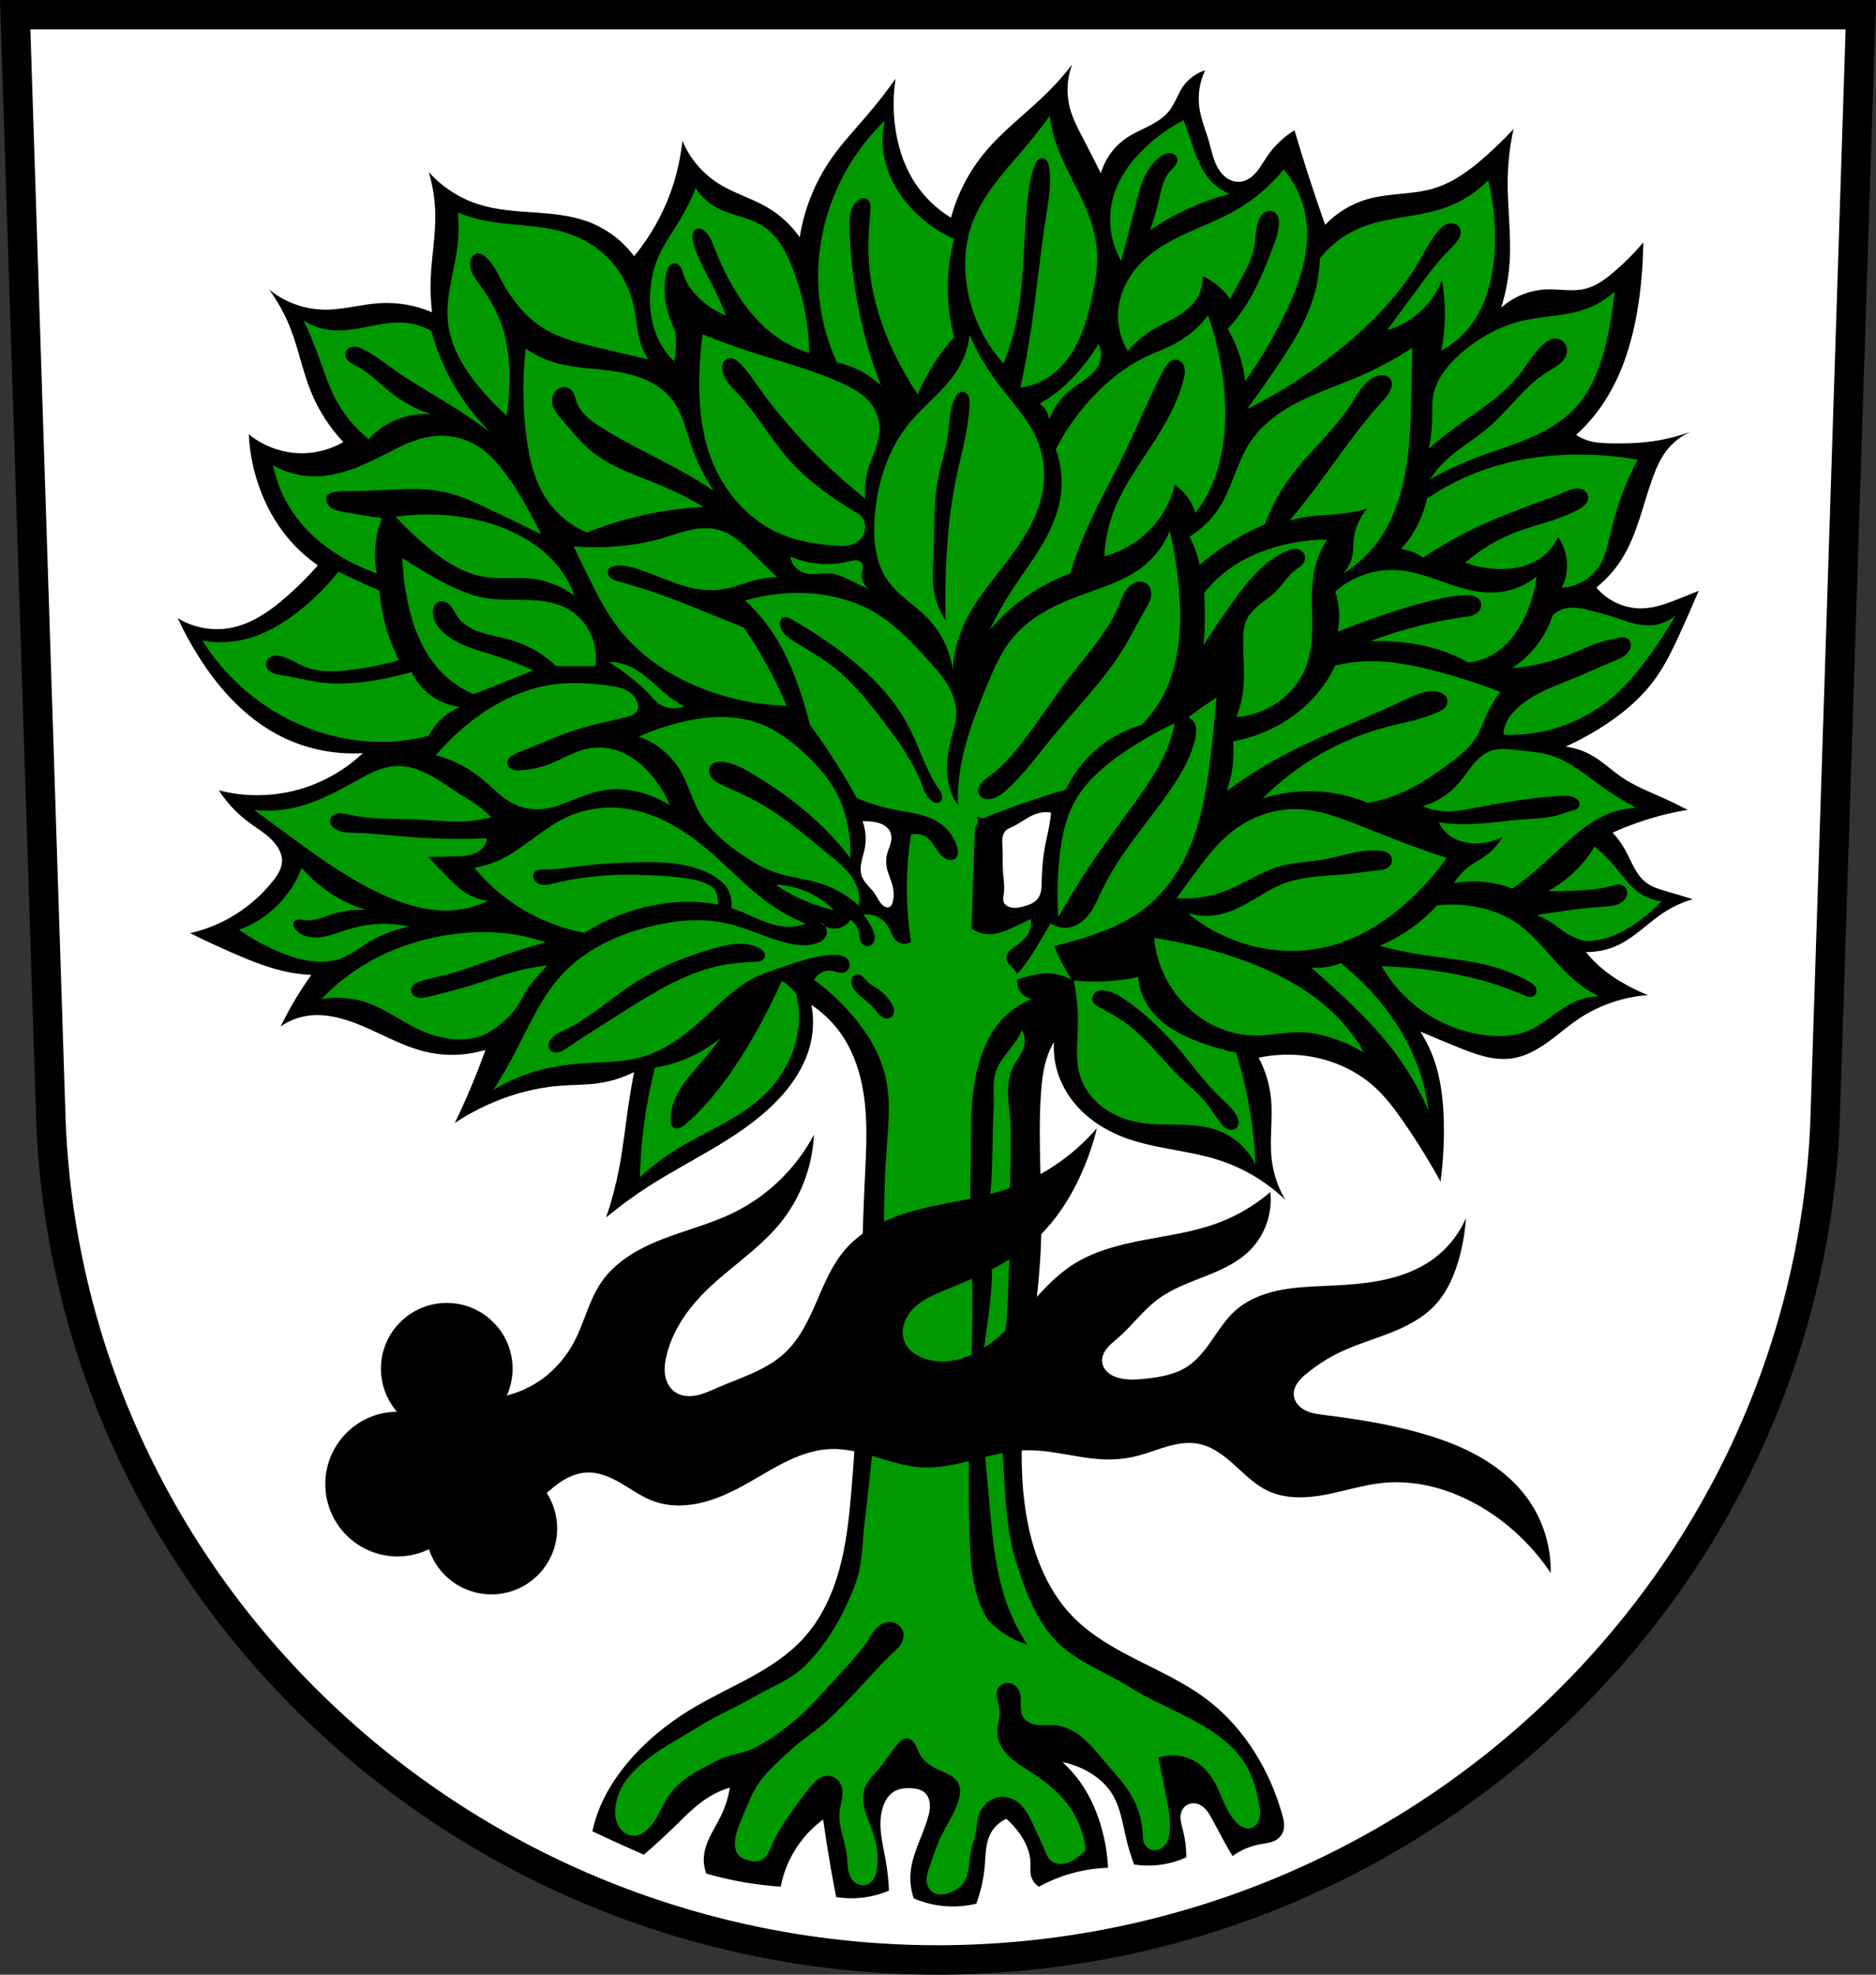 <svg xmlns="http://www.w3.org/2000/svg" width="701.34" height="737.98" viewBox="0 0 701.336 737.976"><rect x="0" y="0" width="701.336" height="737.976" fill="#333333" stroke="none"/><g transform="translate(3.107-107.58)" fill-rule="evenodd"><path d="m2.573 113.08l13.398 414.46c7.415 174.34 153.92 312.42 331.59 312.51 177.51-.214 324.07-138.34 331.59-312.51l13.398-414.46h-344.98z" fill="#fff" stroke="#000" stroke-width="11"/><g transform="translate(-3.107 107.58)"><path d="m400.86 24.08c-2.854 3.69-5.952 7.194-9.264 10.48-7.756 7.698-16.703 14.226-23.641 22.668-5.788 7.04-10.06 15.328-12.432 24.13-5.358-3.233-9.975-7.684-13.404-12.918-4.233-6.461-6.617-14.03-7.557-21.693-.704-5.744-.622-11.583.244-17.305-3.22 4.532-6.636 8.925-10.236 13.162-4.711 5.544-9.749 10.839-13.893 16.818-6.03 8.704-10.07 18.785-11.701 29.25-3.197-4.552-7.383-8.406-12.186-11.213-5.777-3.376-12.364-5.224-18.04-8.773-6.06-3.789-10.896-9.495-13.648-16.09-.665 6.566-2.141 13.05-4.387 19.256-3.136 8.666-7.776 16.786-13.65 23.887-4.369-5.847-10.457-10.392-17.305-12.918-6.423-2.369-13.346-2.961-20.18-3.439-6.83-.478-13.742-.878-20.283-2.898-7.281-2.248-13.929-6.51-19.01-12.188 1.517 5.056 2.34 10.321 2.438 15.6.149 8.07-1.383 16.07-1.707 24.13-.17 4.229-.006 8.471.488 12.674-6.117-2.63-12.853-3.809-19.5-3.412-6.949.415-13.756 2.516-20.717 2.438-7.492-.085-14.929-2.798-20.717-7.557 3.301 4.498 6.01 9.429 8.04 14.625 2.985 7.637 4.49 15.794 7.557 23.398 2.832 7.02 6.987 13.505 12.186 19.01-4.292 2.482-9.184 3.917-14.14 4.145-7.613.35-15.325-2.22-21.21-7.07.349 7.418 1.92 14.777 4.631 21.691 2.69 6.861 6.516 13.3 11.457 18.768 2.902 3.211 6.18 6.081 9.748 8.531-3.635 4.153-7.547 8.06-11.699 11.699-6.095 5.335-13 10.205-20.961 11.699-6.729 1.263-13.912-.067-19.742-3.656 2.408 5.221 5.179 10.274 8.287 15.11 7.345 11.432 16.802 21.819 28.76 28.27 9.788 5.284 21.07 7.763 32.17 7.07-7.264 6.875-16.355 11.803-26.08 14.14-9.1 2.183-18.728 2.098-27.785-.244 2.993 4.601 6.808 8.666 11.211 11.943 2.027 1.508 4.177 2.85 6.164 4.41 1.987 1.56 3.833 3.369 5.05 5.584.7 1.274 1.184 2.689 1.219 4.143.035 1.448-.379 2.883-1.018 4.184-.638 1.301-1.496 2.479-2.395 3.615-4.462 5.642-10.05 10.389-16.33 13.893-4.575 2.551-9.517 4.447-14.625 5.607 5.536 2.746 11.146 5.347 16.818 7.799 6.546 2.83 13.226 5.475 20.229 6.824 2.734.527 5.506.852 8.287.975-1.441 1.99-2.822 4.02-4.143 6.094-2.7 4.234-5.144 8.633-7.313 13.162 2.827-1.983 6.101-3.327 9.506-3.9 5.717-.963 11.601.243 17.06 2.193 9.419 3.366 18.05 8.945 27.787 11.213 7.288 1.697 15.02 1.441 22.18-.732-1.517 4.265-3.143 8.493-4.875 12.676-2.046 4.939-4.24 9.816-6.58 14.623 4.618-3.047 9.52-5.661 14.623-7.799 7.83-3.28 16.15-5.434 24.617-6.094 4.873-.38 9.789-.266 14.625-.975 4.57-.669 9.03-2.075 13.16-4.145-.831 4.288-1.562 8.596-2.193 12.918-1.127 7.721-1.936 15.495-3.412 23.16-1.194 6.197-2.825 12.31-4.875 18.279 4.961-4.13 10.174-7.957 15.6-11.455 15.14-9.764 32.07-17.06 45.33-29.25 7.569-6.954 13.924-15.739 15.844-25.836.809-4.255.809-8.663 0-12.918 4.627 3.068 8.631 7.07 11.699 11.699 5.04 7.606 7.463 16.702 8.363 25.783.9 9.08.358 18.234-.076 27.35-1.87 39.24-1.728 78.59-5.119 117.72-.835 9.635-1.893 19.306-4.486 28.623-2.593 9.317-6.8 18.33-13.307 25.486-5.396 5.934-12.197 10.417-19.215 14.301-7.02 3.884-14.325 7.235-21.244 11.291-10.754 6.304-20.587 14.373-28.03 24.373-2.876 3.865-5.391 8.01-7.313 12.432-1.365 3.139-2.427 6.407-3.168 9.748 3.478 1.658 6.972 3.283 10.48 4.875 2.915 1.323 5.839 2.623 8.773 3.9 3.93-3.369 7.751-6.865 11.455-10.48 4.01-3.911 7.927-8 12.676-10.969 2.505-1.565 5.217-2.798 8.04-3.656-.559 3.54-1.631 6.999-3.17 10.236-1.237 2.603-2.77 5.057-4.059 7.635-1.289 2.578-2.344 5.332-2.521 8.209-.128 2.07.207 4.167.975 6.094 4.489 1.299 9.05 2.356 13.65 3.168 4.677.825 9.398 1.395 14.14 1.707.675-3.544 1.826-6.998 3.412-10.238 2.867-5.859 7.171-11.01 12.43-14.867.867 6.191 1.843 12.366 2.926 18.523.615 3.5 1.265 6.994 1.949 10.48 3.139.503 6.345.586 9.506.244 3.52-.38 6.982-1.288 10.236-2.682-.157-3.759-.564-7.506-1.219-11.211-.594-3.365-1.392-6.698-1.766-10.09-.374-3.396-.309-6.902.791-10.137.764-2.247 2.097-4.401 4.143-5.605 1.809-1.066 3.995-1.291 6.094-1.219.958.033 1.92.124 2.844.379.923.255 1.812.683 2.52 1.328 1.182 1.078 1.772 2.691 1.877 4.287.105 1.596-.229 3.189-.658 4.73-1.99 7.153-6.04 13.8-6.582 21.21-.23 3.127.187 6.301 1.219 9.262 3.857 1.656 7.999 2.648 12.188 2.924 3.758.247 7.552-.083 11.211-.975 1.697-4.622 2.765-9.474 3.168-14.381.321-3.905.258-7.987 1.984-11.504 1.258-2.563 3.445-4.657 6.06-5.801 1.825 1.59 3.463 3.395 4.873 5.363 2.31 3.224 4.02 7 4.145 10.967.052 1.712-.189 3.462.244 5.119.422 1.612 1.494 3.044 2.924 3.9 4.296-2.36 8.895-4.168 13.648-5.363 3.986-1 8.08-1.574 12.188-1.705-.285-5.875-1.353-11.712-3.168-17.307-1.53-4.716-3.597-9.273-6.338-13.404-2.139-3.225-4.683-6.181-7.555-8.775 2.17.44 4.294 1.095 6.336 1.951 5.03 2.11 9.625 5.554 12.432 10.236 2.987 4.982 3.764 10.925 5.117 16.574.773 3.226 1.751 6.403 2.926 9.506 3.954.618 8.02.535 11.943-.244 2.602-.516 5.142-1.336 7.555-2.438.032-3.365-.379-6.735-1.219-9.994-.279-1.082-.605-2.152-.791-3.254-.186-1.102-.228-2.247.061-3.326.248-.928.746-1.797 1.463-2.438.614-.549 1.379-.922 2.186-1.086.807-.164 1.655-.118 2.445.111 1.333.387 2.474 1.284 3.371 2.344.897 1.06 1.574 2.284 2.234 3.506 1.711 3.166 3.349 6.371 5.117 9.506.787 1.396 1.6 2.776 2.438 4.143 3.03-2.193 6.558-3.703 10.238-4.387 1.136-.211 2.287-.344 3.412-.605 1.125-.261 2.237-.659 3.168-1.344 1.054-.775 1.836-1.911 2.193-3.17.282-.993.303-2.045.18-3.07-.123-1.025-.387-2.028-.666-3.02-2.292-8.152-5.72-15.994-10.238-23.16-4.69-7.434-10.575-14.15-17.549-19.498-7.92-6.076-17.07-10.291-25.979-14.795-8.908-4.504-17.795-9.454-24.717-16.646-8.705-9.04-13.735-21.11-16.332-33.393-3.64-17.218-2.831-35.07-.926-52.56 1.905-17.495 4.891-34.9 5.559-52.49.715-18.841-1.238-37.733 0-56.55.332-5.04.906-10.134 2.68-14.867.6-1.601 1.335-3.152 2.193-4.631-.272 4.637.482 9.33 2.193 13.648 2.05 5.172 5.452 9.766 9.615 13.457 4.163 3.691 9.07 6.495 14.271 8.48 11.408 4.358 23.965 4.775 35.586 8.529 9.267 2.994 17.839 8.121 24.861 14.869-2.74-4.604-4.497-9.79-5.119-15.11-.878-7.512.482-15.14-.244-22.668-.517-5.356-2.1-10.607-4.631-15.355 4.954-1.055 10.06-1.384 15.11-.975 10.383.843 20.568 4.932 28.27 11.943 4.148 3.775 7.527 8.31 10.725 12.918 5.01 7.228 9.654 14.714 13.893 22.422.989-7.428 1.397-14.931 1.219-22.422-.193-8.102-1.095-16.283-3.9-23.887-1.26-3.416-2.899-6.692-4.875-9.75 4.694 1.995 9.406 3.945 14.14 5.85 3.233 1.302 6.485 2.587 9.867 3.428 3.382.841 6.916 1.23 10.363.717 4.772-.711 9.137-3.106 13.07-5.9 3.933-2.795 7.548-6.02 11.547-8.725 7.71-5.206 16.801-8.349 26.08-9.02-3.277-1.305-6.458-2.854-9.506-4.631-2.926-1.705-5.735-3.624-8.287-5.85-1.951-1.702-3.748-3.58-5.361-5.605 4.197.067 8.405-.859 12.186-2.682 6.307-3.04 11.185-8.383 17.06-12.188 3.308-2.141 6.934-3.788 10.723-4.873-3.24-1.01-6.489-1.982-9.748-2.926-2.638-.764-5.347-1.538-7.557-3.168-2.01-1.479-3.471-3.576-4.668-5.762-1.197-2.186-2.159-4.495-3.375-6.67-1.28-2.289-2.839-4.421-4.631-6.336 3.186-1.453 6.441-2.755 9.75-3.9 5.947-2.058 12.07-3.609 18.279-4.631-2.961-1.552-5.968-3.02-9.02-4.387-5.31-2.388-10.788-4.523-15.6-7.801-3.75-2.554-7.04-5.77-10.967-8.04-3.066-1.775-6.483-2.941-9.994-3.412 4.104-1.868 8.095-3.985 11.943-6.336 8.307-5.075 16.03-11.337 21.691-19.256 3.663-5.125 6.399-10.846 9.02-16.574 2.437-5.326 4.793-10.689 7.07-16.09-2.588 1.086-5.189 2.142-7.801 3.168-4.165 1.636-8.447 3.215-12.918 3.412-6.629.293-13.324-2.682-17.549-7.799 3.619-2.875 6.762-6.349 9.262-10.236 5.902-9.177 8.02-20.2 11.699-30.467 1.292-3.605 2.811-7.182 5.119-10.238 2.396-3.174 5.618-5.717 9.262-7.311-4.18 1.558-8.514 2.702-12.918 3.412-5.712.921-11.521 1.108-17.305.975-2.708-.063-5.447-.2-8.04-.975-1.643-.49-3.211-1.232-4.631-2.193 3.461-3.137 6.574-6.659 9.262-10.48 8.405-11.948 12.433-26.47 14.381-40.947.913-6.785 1.4-13.628 1.461-20.475-3.414 4.04-7.168 7.797-11.211 11.211-3.116 2.631-6.521 5.118-10.48 6.094-4.749 1.17-9.738.044-14.625.244-6.166.253-12.218 2.709-16.816 6.824 1.733-5.533 2.799-11.274 3.168-17.06.657-10.305-.889-20.63-.73-30.955.097-6.308.833-12.607 2.193-18.768-3.321 3.584-6.82 7-10.48 10.236-5.704 5.04-11.973 9.729-19.256 11.943-7.884 2.397-16.421 1.738-24.373 3.9-6.194 1.684-11.909 5.097-16.33 9.75-2.291-6.466-4.486-12.968-6.582-19.5-1.688-5.261-3.312-10.542-4.873-15.842-4.049 2.479-7.565 5.825-10.238 9.748-1.363 2-2.515 4.155-4.102 5.982-.793.914-1.694 1.742-2.727 2.373-1.032.631-2.202 1.06-3.408 1.15-1.702.128-3.417-.429-4.826-1.393-1.409-.963-2.527-2.314-3.373-3.797-1.692-2.965-2.317-6.395-3.256-9.678-1.232-4.308-3.047-8.479-3.656-12.918-.646-4.712.127-9.609 2.193-13.893-3.332 1.044-6.297 3.224-8.287 6.094-1.973 2.845-2.985 6.29-5.117 9.02-1.972 2.522-4.771 4.261-7.619 5.723-2.848 1.462-5.823 2.711-8.469 4.514-4.563 3.11-7.988 7.853-9.506 13.162-2.06-4.17-4.172-8.313-6.336-12.43-2.106-4-4.282-8.04-5.363-12.432-1.284-5.217-.937-10.822.977-15.842m-10.145 279.46c.321-.011.642-.008.963.008.428.021.855.067 1.277.137-.139 1.599-.351 3.192-.637 4.771-.414 2.292-.981 4.555-1.432 6.84-.909 4.607-1.344 9.301-1.432 13.996-.021 1.133-.022 2.27-.201 3.389-.179 1.119-.544 2.228-1.229 3.131-.599.79-1.419 1.393-2.303 1.842-.884.449-1.834.751-2.787 1.021-1.02.29-2.058.547-3.117.602-1.059.054-2.149-.104-3.086-.602-.607-.323-1.153-.803-1.432-1.432-.218-.492-.261-1.045-.225-1.582.036-.537.148-1.065.225-1.598.403-2.79-.136-5.617-.318-8.43-.193-2.964.012-5.941-.158-8.906-.064-1.117-.181-2.241-.057-3.354.125-1.112.519-2.237 1.328-3.01.707-.676 1.657-1.02 2.545-1.43 3.174-1.464 5.874-3.935 9.225-4.932.924-.275 1.886-.43 2.85-.463m-68.22 3.326c1.01.006 2.02.059 3.02.158 1.414.14 2.838.378 4.137.955.74.329 1.434.767 2.02 1.328.583.561 1.053 1.248 1.322 2.01.429 1.218.329 2.567 0 3.816-.342 1.297-.922 2.524-1.273 3.818-.477 1.756-.522 3.623-.158 5.406.446 2.187 1.484 4.209 2.066 6.363.559 2.07.686 4.282.16 6.361-.097.384-.219.766-.42 1.107-.201.342-.49.643-.854.801-.365.159-.785.165-1.17.064-.385-.1-.739-.302-1.057-.541-.733-.552-1.289-1.308-1.77-2.09-.481-.782-.896-1.603-1.41-2.363-.779-1.153-1.771-2.144-2.689-3.189-.919-1.045-1.785-2.176-2.242-3.49-.57-1.636-.462-3.436-.123-5.135.339-1.699.901-3.346 1.236-5.04.678-3.433.4-7.05-.795-10.338"/><path d="m392.44 43.24c-2.244 3.171-4.602 6.261-7.07 9.262-8.399 10.22-18.307 19.844-22.424 32.416-2.149 6.562-2.571 13.625-1.707 20.475 1.419 11.244 6.334 22.02 13.893 30.467 1.583-3.798 2.888-7.711 3.9-11.699 4.105-16.17 3.33-33.13 5.119-49.723.464-4.306 1.112-8.636 2.68-12.674.243-.627.517-1.256.951-1.77.217-.257.473-.484.768-.646.294-.163.627-.262.963-.266.395-.004.787.125 1.119.338.333.213.609.508.822.84.427.664.606 1.456.74 2.234.986 5.721-.068 11.57-.975 17.305-2.549 16.12-3.945 32.402-6.582 48.5-.909 5.551-1.965 11.08-3.168 16.574 4.02-.537 7.897-2.056 11.211-4.387 4.351-3.06 7.654-7.446 10.02-12.209 2.37-4.763 3.857-9.914 5.088-15.09 1.766-7.423 3.035-15.12 1.951-22.668-.998-6.954-3.94-13.466-7.078-19.752-3.138-6.286-6.526-12.508-8.521-19.244-.802-2.707-1.372-5.483-1.705-8.287m50.12 1.656c-5.154 2.662-9.938 6.04-14.17 10.01-5.658 5.305-10.408 11.84-12.371 19.344-2.034 7.771-.875 16.328 3.15 23.279 1.853-6.996 3.652-14.01 5.398-21.03.824-3.316 1.643-6.654 3.02-9.783 1.372-3.13 3.34-6.072 6.092-8.098 1.024-.754 2.207-1.389 3.479-1.408.636 0 1.279.141 1.816.48.537.34.961.874 1.117 1.49.116.456.085.941-.047 1.393-.131.451-.362.87-.637 1.252-.55.763-1.276 1.379-1.904 2.078-1.268 1.412-2.124 3.153-2.736 4.949-.613 1.796-.996 3.661-1.424 5.51-.916 3.955-2.044 7.862-3.375 11.697 4.82-3.313 9.947-6.179 15.295-8.547 4.688-2.076 9.546-3.77 14.508-5.061-2.834-1.111-5.399-2.899-7.422-5.174-3.445-3.873-5.189-8.926-6.861-13.832-.971-2.85-1.946-5.701-2.924-8.549m-111.75.164c-10.391 9.986-18.06 22.783-21.957 36.656-2.949 10.489-3.761 21.587-2.232 32.375 1.048 7.391 3.186 14.626 6.326 21.398 3.315.699 6.526 1.895 9.49 3.535 2.492 1.379 4.811 3.071 6.885 5.02-2.982-7.689-5.41-15.593-7.258-23.631-2.527-10.992-3.967-22.22-4.465-33.492-.107-2.427-.169-4.887.371-7.256.403-1.766 1.189-3.523 2.605-4.652.554-.442 1.205-.781 1.906-.881.701-.1 1.456.059 2 .51.538.444.833 1.129.941 1.818.108.69.048 1.392-.012 2.088-.449 5.261-.871 10.537-.744 15.816.318 13.229 4.103 26.23 9.861 38.14 2.493 5.158 5.355 10.136 8.559 14.885 1.757-4.143 3.876-8.133 6.326-11.908 2.17-3.344 4.599-6.52 7.258-9.49-1.842-7.151-2.597-14.58-2.232-21.955.245-4.958.994-9.892 2.232-14.699-6.04-2.715-11.518-6.666-16-11.537-5.381-5.845-9.356-13.152-10.42-21.03-.527-3.898-.336-7.892.559-11.723m149.09 18.281c-4.983 6.152-11.12 11.366-17.994 15.293-5.691 3.251-11.84 5.607-17.809 8.314-5.969 2.708-11.856 5.837-16.604 10.355-4.727 4.499-8.225 10.421-9.223 16.869-.906 5.857.31 12.02 3.373 17.09 2.351-2.9 5.173-5.417 8.322-7.422 3.054-1.945 6.393-3.399 9.527-5.213 3.134-1.814 6.134-4.066 8.02-7.158 1.509-2.477 2.226-5.429 2.023-8.322 2.645 1.248 5.085 2.925 7.197 4.947 1.153 1.104 2.209 2.311 3.15 3.6.951-1.812 1.926-3.612 2.924-5.398 2.485-4.448 5.159-8.933 6.072-13.945.629-3.456.41-7.119 1.799-10.346.408-.948.971-1.862 1.801-2.475.618-.456 1.375-.728 2.143-.738.768 0 1.542.246 2.131.738.624.522 1.019 1.282 1.211 2.072.192.791.196 1.614.139 2.426-.237 3.352-1.472 6.543-2.699 9.672-2.501 6.379-5.04 12.781-8.547 18.668-2.252 3.781-4.896 7.331-7.873 10.572 1.516 2.576 2.798 5.29 3.824 8.098 1.352 3.698 2.26 7.558 2.699 11.471 5.62-7.976 10.59-16.41 14.844-25.19 2.802-5.784 5.305-11.748 6.82-17.994 1.515-6.246 2.023-12.802.828-19.12-1.172-6.198-3.995-12.08-8.098-16.869m76.47 4.047c-4.415 4.481-9.835 7.967-15.744 10.123-10.529 3.841-22.316 3.447-32.613 7.871-5.708 2.453-10.784 6.358-14.619 11.246-.092 4.25-.699 8.489-1.801 12.596-2.741 10.219-8.453 19.361-14.395 28.12-3.564 5.25-7.239 10.425-11.02 15.52 4.756-2.346 9.411-4.897 13.945-7.646 8.64-5.238 16.846-11.194 24.518-17.77 10.138-8.69 19.421-18.571 26.09-30.14 2.071-3.592 3.901-7.361 6.523-10.572.57-.698 1.18-1.371 1.885-1.932.705-.561 1.512-1.01 2.389-1.217.902-.214 1.878-.162 2.719.227.841.389 1.531 1.131 1.779 2.023.158.567.14 1.175.004 1.748-.136.573-.386 1.113-.678 1.625-1.031 1.807-2.586 3.241-4.047 4.723-4.271 4.331-7.877 9.263-11.473 14.17-3.74 5.104-7.489 10.203-11.246 15.295 4.289-1.231 8.309-3.393 11.697-6.297 3.877-3.323 6.919-7.613 8.771-12.371.777 4.301 1.155 8.674 1.125 13.04-.03 4.453-.483 8.904-1.35 13.271 3.865-2.092 7.322-4.934 10.121-8.322 6.951-8.413 9.506-19.683 9.896-30.59.297-8.308-.538-16.657-2.475-24.742h-.002m-296.27 2.977c-1.676 4.114-3.668 8.101-5.953 11.91-2.805 4.676-6.07 9.117-8.188 14.14-1.957 4.634-2.891 9.67-2.977 14.699-.094 5.563.866 11.209 3.35 16.188 1.452 2.912 3.413 5.569 5.768 7.814.287-1.599.474-3.216.559-4.838.11-2.109.046-4.227-.188-6.326-1.405-2.772-2.468-5.715-3.162-8.744-.992-4.331-1.215-8.889-.186-13.211.192-.808.435-1.624.914-2.303.239-.339.537-.64.889-.861.352-.221.759-.359 1.174-.371.512-.015 1.021.164 1.441.457.421.293.757.694 1.02 1.135.525.881.754 1.899 1.074 2.873.976 2.968 2.844 5.576 5.02 7.814 3.046 3.128 6.747 5.617 10.793 7.258-1.291-3.283-2.721-6.512-4.281-9.676-1.963-3.981-4.134-7.86-5.953-11.908-.992-2.208-1.885-4.489-2.232-6.885-.106-.729-.16-1.482.018-2.197.089-.358.236-.701.451-1 .215-.299.501-.553.834-.711.556-.264 1.217-.25 1.801-.053.583.197 1.095.566 1.547.984 1.789 1.657 2.655 4.052 3.535 6.326 1.604 4.144 3.457 8.192 5.582 12.09 4.524 8.308 10.42 16.07 18.236 21.398 3.543 2.415 7.443 4.303 11.535 5.582-.064-5.05-.562-10.1-1.488-15.07-1.041-5.586-2.623-11.07-4.652-16.373-1.182-3.091-2.524-6.138-4.318-8.918-1.794-2.78-4.061-5.296-6.846-7.084-2.619-1.682-5.611-2.674-8.584-3.596-2.973-.922-5.986-1.8-8.719-3.289-3.154-1.718-5.869-4.239-7.816-7.258m-88.94 9.119c.405 3.831.405 7.704 0 11.535-1.036 9.794-4.709 19.414-3.723 29.21.997 9.902 6.668 18.738 13.211 26.24 2.741 3.141 5.663 6.123 8.746 8.93.794-4.918 1.167-9.903 1.115-14.885-.071-6.825-.955-13.703-3.348-20.1-1.875-5.01-4.648-9.646-7.816-13.955-.96-1.305-1.963-2.593-2.682-4.045-.719-1.452-1.141-3.105-.854-4.699.125-.694.389-1.372.832-1.92.443-.548 1.076-.959 1.773-1.059.583-.084 1.184.051 1.717.301.533.25 1.01.612 1.447 1 2.695 2.385 4.242 5.765 5.953 8.932 3.718 6.881 8.66 13.29 15.258 17.49 6.204 3.949 13.501 5.739 20.654 7.443 6.322 1.506 12.648 2.994 18.979 4.465-1.398-2.048-2.471-4.317-3.164-6.697-1.039-3.567-1.22-7.319-1.859-10.979-1.19-6.808-4.04-13.381-8.561-18.607-4.456-5.15-10.451-8.886-16.932-10.979-10.167-3.283-21.19-2.579-31.631-4.836-3.11-.672-6.164-1.607-9.117-2.791m432.45 29.516c-3.122 2.858-6.815 5.089-10.797 6.523-7.4 2.665-15.496 2.53-23.17 4.273-8.858 2.01-17.06 6.556-23.842 12.596-2.427 2.161-4.696 4.526-6.504 7.227-1.808 2.7-3.147 5.751-3.617 8.967-.358 2.452-.209 4.944-.227 7.422-.027 3.932-.481 7.862-1.35 11.697 3.769-3.234 7.674-6.312 11.697-9.223 7.665-5.545 15.903-10.61 21.816-17.994 3.109-3.882 5.533-8.36 9.223-11.695.691-.625 1.428-1.208 2.258-1.631.83-.422 1.76-.677 2.689-.617 1.073.069 2.109.57 2.844 1.355.734.785 1.163 1.844 1.205 2.918.037.951-.221 1.899-.666 2.74-.445.841-1.072 1.577-1.779 2.213-1.414 1.272-3.132 2.144-4.752 3.143-8.782 5.412-14.62 14.475-22.492 21.14-4.981 4.219-10.756 7.46-15.52 11.922-2.296 2.151-4.338 4.572-6.072 7.197 5.569-3.11 11.361-5.819 17.318-8.098 6.436-2.462 13.06-4.421 19.412-7.096 6.35-2.675 12.498-6.133 17.25-11.123 7.079-7.435 10.476-17.619 12.596-27.664 1.128-5.346 1.955-10.756 2.475-16.195m-151.96 8.93c-3.173 4.149-7.207 7.636-11.77 10.178-3.98 2.217-8.323 3.706-12.406 5.727-6.685 3.307-12.612 8.01-17.813 13.359-5.952 6.117-11 13.11-14.949 20.676 2.213 6.069 2.767 12.732 1.59 19.08-1.194 6.439-4.105 12.444-7.529 18.03-3.424 5.582-7.382 10.818-10.92 16.328-2.951 4.596-5.608 9.381-7.951 14.314 4.157-4.964 8.984-9.363 14.313-13.04 4.93-3.403 10.287-6.19 15.904-8.271 1.197-3.984 2.577-7.911 4.135-11.768 4.637-11.479 10.821-22.26 16.223-33.4 4.285-8.836 8.08-17.903 12.406-26.719.794-1.619 1.608-3.231 2.545-4.771.502-.825 1.049-1.642 1.789-2.262.37-.31.787-.568 1.24-.734.453-.167.944-.24 1.424-.186.549.063 1.074.294 1.51.633.436.339.784.785 1.035 1.277.444.87.579 1.872.529 2.848-.05.976-.277 1.933-.529 2.877-1.71 6.395-4.584 12.432-7.953 18.13-6.083 10.288-13.873 19.688-18.13 30.855-2.054 5.385-3.239 11.1-3.498 16.857 9.617-2.517 18.1-9.111 22.902-17.813 1.547-2.8 2.725-5.802 3.498-8.906 1.997 1.356 3.734 3.093 5.09 5.09 1.124 1.655 1.986 3.486 2.545 5.406.908-1.122 1.758-2.289 2.545-3.498 4.094-6.285 6.44-13.589 7.633-20.994 1.643-10.204 1.16-20.675-.635-30.854-1.104-6.262-2.701-12.437-4.771-18.449m-338.17 1.744c2.118 4.568 4.04 9.225 5.768 13.955 1.852 5.079 3.484 10.264 5.955 15.07 3.065 5.963 7.409 11.265 12.652 15.443 2.958-3.27 6.683-5.841 10.791-7.443 4.01-1.563 8.369-2.203 12.654-1.859-5.157-1.631-10.03-4.162-14.328-7.443-4.615-3.522-8.619-7.926-13.77-10.605-.875-.455-1.784-.861-2.561-1.469-.388-.304-.741-.658-1.014-1.068-.273-.411-.464-.881-.52-1.371-.078-.696.127-1.415.539-1.982.412-.567 1.023-.981 1.695-1.18.71-.211 1.474-.186 2.197-.025.723.16 1.413.452 2.082.77 3.69 1.75 6.916 4.315 10.232 6.697 8.289 5.954 17.284 10.848 25.863 16.375 3.935 2.535 7.784 5.203 11.537 8-7.42-7.361-13.448-16.12-17.676-25.678-1.732-3.915-3.163-7.961-4.279-12.09-2.616-1.55-5.547-2.568-8.561-2.977-3.707-.502-7.479-.086-11.164.559-6.42 1.122-12.925 2.941-19.352 1.859-3.125-.526-6.132-1.741-8.744-3.535m149.22 5.352c-.734 5.271-1.158 10.584-1.271 15.904-.22 10.348.776 20.86 4.453 30.535 4.714 12.403 14.14 23.24 26.4 28.311 6.137 2.535 12.786 3.595 19.404 4.135 1.663.136 3.343.239 4.996 0 1.653-.23 3.293-.817 4.547-1.918 1.339-1.177 2.163-2.921 2.223-4.703.059-1.782-.646-3.576-1.904-4.84-3.254-1.897-6.438-3.912-9.543-6.04-5.845-4.01-11.436-8.449-16.223-13.678-7.452-8.141-12.809-18.03-20.357-26.08-1.18-1.259-2.416-2.476-3.432-3.871-1.016-1.395-1.812-2.999-1.977-4.717-.069-.727-.021-1.475.23-2.16.252-.685.719-1.305 1.359-1.656.452-.248.975-.357 1.49-.342.515.015 1.023.151 1.492.363.939.425 1.712 1.144 2.426 1.887 2.413 2.51 4.35 5.427 6.361 8.27 6.611 9.344 14.14 18.02 22.268 26.08 5.655 5.607 11.603 10.918 17.813 15.904-.335-3.518-.011-7.098.953-10.498 1.219-4.297 3.446-8.31 4.137-12.723.577-3.69 0-7.606-1.91-10.814-1.257-2.109-3.047-3.867-5.04-5.303-1.992-1.436-4.187-2.565-6.412-3.604-10.583-4.939-21.963-7.875-33.08-11.451-6.547-2.106-13.02-4.441-19.404-6.998m99.79.268c-.5 4.268-1.888 8.43-4.049 12.145-4.657 8.01-12.559 13.539-18.443 20.693-8.24 10.02-12.267 23.04-13.04 35.988-.239 3.981-.186 7.999.531 11.922.718 3.923 2.12 7.76 4.418 11.02 3.921 5.564 10.1 9.06 14.844 13.945 5.082 5.236 8.442 12.12 9.447 19.344.34-5.73 1.719-11.398 4.049-16.645 4.518-10.175 12.376-18.415 18.893-27.441 5.074-7.03 9.456-14.826 10.797-23.391.846-5.405.435-11.02-1.35-16.195-3.19-9.244-10.399-16.414-16.195-24.291-3.91-5.314-7.235-11.06-9.896-17.09m48.13 3.373c-1.824 2.985-3.856 5.843-6.074 8.547-3 3.656-6.352 7.04-10.121 9.896-1.857 1.408-3.813 2.687-5.848 3.824.776.471 1.464 1.084 2.023 1.799.905 1.157 1.459 2.584 1.574 4.049 1.7-4.403 4.609-8.333 8.322-11.246 2.02-1.586 4.269-2.872 6.275-4.479 2.01-1.607 3.811-3.624 4.521-6.094.598-2.081.351-4.39-.674-6.297m117.36 1.35c-6.157 4.04-12.654 7.554-19.402 10.498-9.147 3.991-18.796 6.955-27.355 12.09-5.322 3.19-10.216 7.257-13.678 12.406-5.117 7.611-6.819 17.09-11.77 24.811-2.818 4.394-6.659 8.125-11.133 10.814.864 1.529 1.61 3.126 2.227 4.771.696 1.857 1.229 3.776 1.59 5.727 2.962-2.552 6.087-4.916 9.35-7.07 4.769-3.149 9.833-5.849 15.1-8.06 2.172-6.05 5.194-11.785 8.947-16.998 7.18-9.97 16.952-17.938 23.537-28.311 1.596-2.513 3.02-5.179 5.09-7.314 1.244-1.28 2.74-2.363 4.453-2.863.928-.271 1.925-.366 2.861-.125.468.121.918.326 1.305.615.387.29.711.666.924 1.1.24.489.335 1.042.318 1.586-.016.544-.14 1.081-.318 1.596-.728 2.1-2.315 3.767-3.816 5.406-8.685 9.483-15.842 20.237-23.539 30.537-3.391 4.537-6.892 8.992-10.498 13.359 3.423-.986 6.947-1.627 10.498-1.908 1.8-.143 3.605-.194 5.406-.318 4.407-.305 8.785-1.052 13.04-2.227-2.909 3.361-4.719 7.659-5.09 12.09-.133 1.589-.087 3.194-.318 4.771-.398 2.715-1.634 5.3-3.498 7.314 4.641-2.832 8.758-6.516 12.09-10.814 5.094-6.579 8.272-14.485 10.18-22.584 2.617-11.11 2.934-22.621 3.18-34.04.121-5.619.227-11.24.318-16.859m-331.45.318c-1.267 11.09-1.159 22.337.318 33.4 1.01 7.535 2.71 15.15 6.68 21.629 3.711 6.06 9.357 10.916 15.904 13.678 8.613-3.452 17.584-6.02 26.721-7.635 5.572-.988 11.205-1.625 16.857-1.908-4.798-2.889-9.796-5.44-14.949-7.633-9.156-3.896-18.996-6.77-26.721-13.04-4.198-3.409-7.587-7.684-11.133-11.768-.855-.985-1.723-1.965-2.43-3.061-.707-1.096-1.252-2.324-1.387-3.621-.092-.89.014-1.802.336-2.637.322-.835.863-1.587 1.572-2.133.728-.56 1.634-.898 2.553-.91.919-.012 1.844.307 2.537.91.671.584 1.101 1.396 1.41 2.23.309.834.511 1.704.816 2.539.748 2.045 2.097 3.831 3.678 5.328 1.581 1.497 3.393 2.726 5.229 3.896 9.884 6.304 20.641 11.11 30.855 16.859 3.899 2.196 7.719 4.53 11.451 6.998-3.611-5.423-6.508-11.321-8.59-17.494-1.878-5.569-3.169-11.509-6.68-16.223-2.635-3.537-6.383-6.145-10.436-7.887-4.052-1.742-8.414-2.66-12.785-3.246-7.13-.957-14.433-1.073-21.311-3.182-3.732-1.144-7.288-2.868-10.498-5.09m163.25 16.1c.531-.015 1.057.188 1.471.521.414.333.72.789.918 1.281.396.985.369 2.084.311 3.145-.149 2.713-.463 5.416-.898 8.098-1.032 6.359-2.734 12.586-4.049 18.893-2.741 13.15-3.788 26.607-4.049 40.04-.087 4.498-.087 8.996 0 13.494-2.405-3.631-3.958-7.822-4.498-12.145-.484-3.874-.165-7.797 0-11.697.419-9.92-.161-19.956 1.799-29.689 1.063-5.28 2.865-10.408 3.6-15.744.325-2.36.438-4.744.754-7.105.316-2.361.847-4.726 1.945-6.84.284-.546.608-1.079 1.055-1.502.447-.423 1.028-.729 1.643-.746m-194.04 16.453c-1.402-.044-2.807.026-4.197.209-6.692.882-12.751 4.257-18.768 7.316-8.163 4.15-16.93 7.898-26.08 7.633-5.118-.148-10.193-1.582-14.631-4.135 1.601 7.788 5.127 15.173 10.178 21.313 4.326 5.258 9.723 9.579 15.586 13.04 4.133 2.44 8.51 4.467 13.04 6.04-.812-4.077-.92-8.291-.318-12.404.414-2.831 1.163-5.613 2.227-8.27-2.233-.273-4.46-.592-6.68-.955-2.443-.4-4.877-.855-7.316-1.273-1.331-.228-2.683-.45-3.91-1.014-.614-.282-1.192-.65-1.678-1.119-.485-.469-.876-1.044-1.092-1.684-.208-.616-.247-1.307 0-1.908.143-.347.376-.653.658-.9.282-.247.611-.436.959-.576.695-.281 1.452-.366 2.199-.432 3.594-.316 7.208-.239 10.814-.318 10.11-.223 20.376-1.668 30.22.637 5.436 1.273 10.541 3.651 15.586 6.04 6.599 3.129 13.174 6.311 19.723 9.543-2.162-4.436-4.498-8.787-6.998-13.04-2.401-4.086-4.964-8.092-7.953-11.77-2.714-3.339-5.818-6.432-9.541-8.59-3.641-2.11-7.818-3.256-12.03-3.389m423.32 7.03c-1.109.011-2.218.039-3.326.08-11.432.427-22.848 2.468-33.529 6.564-6.609 2.534-12.919 5.847-18.758 9.848-.835 3.934-2.263 7.743-4.221 11.256-1.503 2.696-3.316 5.218-5.393 7.502 1.696.238 3.358.713 4.924 1.406 1.154.511 2.257 1.142 3.283 1.877 5.842-3.934 11.959-7.462 18.289-10.551 8.574-4.183 17.519-7.551 26.494-10.787 2.445-.881 4.896-1.754 7.27-2.813 1.01-.451 2.01-.937 3.061-1.275 1.053-.339 2.175-.528 3.27-.367.762.112 1.506.401 2.105.885.599.484 1.046 1.171 1.178 1.93.092.531.03 1.084-.145 1.594-.175.51-.46.977-.809 1.389-.697.822-1.627 1.41-2.564 1.941-7.175 4.068-15.5 5.518-23.21 8.441-7.02 2.66-13.56 6.568-19.227 11.488 3.835 1.387 7.884 2.182 11.959 2.346 6.14.247 12.57-1.062 17.35-4.924 2.32-1.874 4.185-4.308 5.393-7.04 2.574 3.638 3.765 8.232 3.283 12.662-.239 2.2-.877 4.355-1.875 6.33 3.04-.178 6.03-1.143 8.602-2.775 2.571-1.632 4.716-3.928 6.17-6.604 1.729-3.181 2.455-6.791 3.281-10.316 1.808-7.713 4.199-15.31 7.504-22.51.875-1.906 1.813-3.783 2.813-5.627-7.639-1.38-15.406-2.035-23.17-1.955m-429.08 22.393c-4.04.003-8.08.29-12.09.861 3.291 3.531 6.771 6.886 10.42 10.05 6.741 5.84 14.435 11.171 23.26 12.467 5.531.812 11.185-.014 16.746.559 5.89.607 11.605 2.815 16.373 6.326-1.26-3.603-3.089-7.01-5.396-10.05-4.086-5.384-9.619-9.559-15.629-12.652-8.173-4.206-17.262-6.483-26.422-7.256-2.416-.204-4.841-.304-7.266-.303m104.25 5.113c-2.254-.044-4.532.281-6.734.791-3.524.816-6.922 2.093-10.396 3.102-6.789 1.971-13.853 2.906-20.918 3.148-3.899.134-7.804.059-11.695-.225 1.898 4.073 3.847 8.121 5.848 12.145 3.269 6.575 6.702 13.13 11.246 18.895 6.742 8.558 15.785 15.15 25.641 19.793 8.445 3.978 17.523 6.575 26.768 7.871 3.356.47 6.735.772 10.121.9-2.217-5.218-4.697-10.325-7.424-15.295-2.623-4.782-5.477-9.437-8.547-13.945-5.545-2.256-11.09-4.504-16.645-6.746-6.095-2.462-12.199-4.918-18.443-6.973-3.943-1.298-7.936-2.434-11.92-3.6-1-.293-2.037-.604-2.842-1.271-.402-.334-.74-.755-.93-1.242-.19-.487-.225-1.042-.053-1.535.211-.604.717-1.072 1.293-1.352.576-.28 1.218-.39 1.855-.447 3.056-.276 6.098.573 8.998 1.574 4.396 1.519 8.656 3.406 13.04 4.947 3.285 1.153 6.659 2.115 10.121 2.475 3.379.351 6.82.123 10.123-.674 2.975-.718 5.821-1.886 8.771-2.699 2.931-.808 5.958-1.262 8.996-1.35-2.727-2.595-5.427-5.22-8.098-7.873-2.07-2.056-4.13-4.137-6.441-5.918-2.311-1.781-4.899-3.265-7.729-3.979-1.315-.332-2.659-.491-4.01-.518m173.09.98c-1.961 4.916-5.162 9.332-9.225 12.725-7.139 5.961-16.419 8.506-25.13 11.77-9.03 3.382-17.973 7.888-24.17 15.268-4.444 5.289-7.222 11.747-9.861 18.13-5.722 13.841-11.177 28.29-10.814 43.26.011.439.045.877.066 1.316-.824-.944-1.464-2.074-1.977-3.225-2.771-6.221-2.561-13.421-.953-20.04.921-3.791 2.29-7.55 2.227-11.451-.061-3.762-1.471-7.405-3.449-10.605-1.979-3.201-4.514-6.02-7.05-8.799-5.882-6.465-11.932-12.961-19.404-17.494-8.818-5.35-19.268-7.686-29.582-7.635-6.56.032-13.11 1-19.404 2.863 4.568 4.188 8.543 9.02 11.77 14.314 2.819 4.622 5.06 9.576 6.998 14.631 2.186 5.704 3.995 11.554 5.408 17.496 3.473 4.639 6.764 9.414 9.861 14.313 2.693 4.258 5.238 8.61 7.633 13.04 4.707 1.982 9.62 3.476 14.633 4.453 2.787.543 5.607.927 8.369 1.586 2.762.659 5.492 1.609 7.854 3.186 3.146 2.1 5.538 5.3 6.68 8.906.218.69.394 1.403.383 2.127-.011.724-.223 1.465-.701 2.01-.336.381-.79.65-1.279.787-.489.137-1.01.147-1.51.053-.998-.188-1.885-.774-2.619-1.477-1.094-1.047-1.894-2.354-2.732-3.615-.838-1.261-1.75-2.516-2.992-3.383-1.64-1.145-3.804-1.504-5.727-.953-1.149 7.147-1.681 14.391-1.59 21.629.078 6.178.609 12.349 1.59 18.449-.811.525-1.791.785-2.756.729-.964-.057-1.907-.43-2.65-1.047-.811-.673-1.366-1.604-1.82-2.555-.455-.951-.828-1.943-1.361-2.852-.917-1.561-2.305-2.842-3.936-3.629-1.63-.787-3.496-1.078-5.289-.824 1.231 1.581 2.3 3.288 3.182 5.088.316.646.608 1.308.797 2 .188.694.27 1.425.156 2.135-.095.594-.329 1.17-.713 1.633-.384.463-.922.805-1.514.912-.576.104-1.185-.021-1.691-.314-.507-.294-.913-.752-1.172-1.277-.48-.975-.45-2.109-.635-3.18-.348-2.02-1.517-3.891-3.182-5.09-1.073 1.646-2.84 2.822-4.771 3.18-1.204.223-2.465.137-3.627-.25-.396-.132-.773-.312-1.141-.51.126.186.244.378.334.584.418.956.412 2.088-.018 3.039-.338.747-.918 1.369-1.592 1.836-.674.467-1.441.786-2.225 1.027-3.594 1.106-7.487.6-11.133-.318-7.679-1.935-14.846-5.633-22.584-7.316-9.312-2.026-19.06-1.032-28.311 1.273-12.232 3.049-24.17 8.59-32.764 17.813-7.875 8.451-12.434 19.36-17.813 29.582-2.456 4.669-5.111 9.233-7.953 13.678 5.61-3.445 11.749-6.03 18.13-7.635 6.234-1.568 12.665-2.201 19.08-2.545 5.869-.315 11.815-.401 17.496-1.908 10.05-2.667 18.415-9.529 26.03-16.613 5.092-4.735 10.11-9.725 16.271-12.943 3.533-1.845 7.353-3.057 11.131-4.33 6.215-2.094 12.505-4.399 19.06-4.527 1.108-.022 2.237.023 3.285.383.524.18 1.023.439 1.453.789.43.35.788.792 1.012 1.299.348.788.349 1.725-.008 2.51-.357.784-1.071 1.4-1.902 1.625-.732.198-1.511.102-2.248-.076-.737-.178-1.457-.435-2.205-.559-1.313-.217-2.694-.005-3.881.598-1.187.602-2.173 1.591-2.773 2.779 4.989 3.662 9.576 7.871 13.652 12.527 6.03 6.89 11.01 14.928 13.04 23.855 2.083 9.135 1 18.648.318 27.992-1.653 22.533-.279 45.2-1.59 67.752-1.396 24.03-3.865 47.988-6.68 71.889-.808 6.857-.619 13.999-2.928 20.506-4.096 11.544-10.281 22.81-18.898 31.516-5.445 5.501-13.08 8.295-19.791 12.146-6.343 3.639-13.13 6.488-19.346 10.348-9.466 5.882-20.09 10.867-27.2 19.449-2.4 2.897-4.101 6.495-4.742 10.24-.385 2.248-.353 4.611.449 6.746.478 1.272 1.234 2.454 2.264 3.342 1.029.888 2.339 1.469 3.697 1.531 1.081.05 2.163-.226 3.133-.705.97-.479 1.833-1.157 2.602-1.918 3.265-3.233 4.748-7.809 7.199-11.695 4.255-6.744 11.945-10.339 18.893-13.945 4.209-2.185 9.253-2.38 13.496-4.498 5.915-2.953 11.284-6.989 16.32-11.271 5.063-4.305 9.338-9.463 13.818-14.371 4.01-4.396 8.169-8.699 11.695-13.494.927-1.261 1.483-2.78 2.471-3.994.979-1.204 2.041-2.414 3.377-3.203.732-.432 1.583-.695 2.43-.771.843-.077 1.734.004 2.52.32.823.332 1.59.889 2.135 1.59.544.7.894 1.58 1.014 2.459.117.865-.046 1.77-.316 2.6-.272.833-.746 1.601-1.281 2.295-1.073 1.391-2.558 2.41-3.801 3.652-7.801 7.796-14.81 16.391-22.941 23.842-4.481 4.106-9.745 7.303-14.189 11.447-4.424 4.125-9.197 8.099-12.352 13.295-2.231 3.674-3.742 7.729-5.398 11.695-1.271 3.042-2.658 6.151-2.699 9.447-.011.905.084 1.819.365 2.68.281.861.758 1.667 1.436 2.268.759.672 1.729 1.054 2.699 1.35.882.269 1.788.478 2.709.514.921.036 1.86-.107 2.688-.514 1.089-.535 1.922-1.493 2.537-2.539.615-1.046 1.038-2.191 1.512-3.309 1.842-4.341 4.476-8.293 7.197-12.145 2.163-3.062 4.393-6.081 6.748-8.998.879-1.089 1.786-2.174 2.896-3.03 1.11-.852 2.452-1.462 3.852-1.473 1.263-.009 2.514.483 3.471 1.307.957.824 1.623 1.966 1.928 3.191.367 1.474.222 3.03-.055 4.521-.277 1.493-.686 2.966-.846 4.477-.29 2.734.244 5.485.916 8.15.672 2.665 1.487 5.31 1.783 8.04.177 1.64.165 3.298.404 4.93.239 1.632.758 3.278 1.846 4.518.711.81 1.656 1.421 2.701 1.682 1.045.26 2.188.159 3.146-.332.962-.493 1.704-1.351 2.201-2.311.497-.96.765-2.02.947-3.088.852-4.968-.084-10.11-1.799-14.846-.928-2.565-2.084-5.05-2.777-7.693-.693-2.638-.897-5.503.078-8.05 1-2.62 3.122-4.62 4.949-6.748 2.58-3 4.591-6.467 7.197-9.445.481-.55.932-1.162 1.553-1.549.612-.381 1.312-.724 2.045-.701.62.019 1.221.265 1.719.635.498.37.897.86 1.221 1.389.648 1.058 1 2.268 1.559 3.375 1.463 2.901 4.255 4.923 7.199 6.297 1.449.676 2.962 1.225 4.344 2.029 1.382.804 2.654 1.907 3.303 3.369.403.91.546 1.922.512 2.916-.034.994-.24 1.975-.512 2.932-1.414 4.977-4.543 9.264-6.748 13.945-1.639 3.479-2.764 7.172-4.049 10.797-.412 1.163-.843 2.328-1.07 3.541-.227 1.213-.24 2.493.172 3.656.512 1.447 1.699 2.642 3.148 3.148.871.304 1.814.367 2.73.262.916-.105 1.81-.373 2.668-.711 1.924-.758 3.743-1.919 4.947-3.6 1.178-1.644 1.693-3.67 1.969-5.674.276-2 .339-4.04.73-6.02.451-2.285 1.332-4.467 1.799-6.748.49-2.395.525-4.896 1.35-7.197.808-2.254 2.4-4.247 4.5-5.398 2.315-1.269 5.203-1.448 7.646-.449 2.02.826 3.676 2.386 4.953 4.158 1.277 1.772 2.213 3.762 3.145 5.738 1.545 3.278 3.099 6.554 4.498 9.896.47 1.123.942 2.284 1.799 3.148.602.608 1.374 1.039 2.195 1.277.822.238 1.691.288 2.541.189 1.699-.198 3.283-.973 4.711-1.916 1.417-.935 2.716-2.046 3.861-3.299-.693-6.292-3.146-12.381-7.01-17.395-3.652-4.738-8.468-8.453-13.496-11.695-2.852-1.839-5.816-3.565-8.246-5.934-1.215-1.184-2.288-2.527-3.068-4.03-.78-1.506-1.263-3.182-1.281-4.879-.015-1.361.266-2.706.521-4.04.255-1.337.489-2.696.379-4.053-.118-1.458-.625-2.854-.906-4.289-.14-.718-.224-1.45-.172-2.18.052-.729.246-1.455.629-2.078.584-.949 1.599-1.61 2.697-1.801.993-.173 2.041.028 2.92.521.878.494 1.586 1.273 2.029 2.178.78 1.593.725 3.449.717 5.223-.004.887.009 1.777.154 2.652.145.875.427 1.74.928 2.473.588.861 1.458 1.507 2.412 1.928.954.421 1.992.625 3.03.711 2.079.172 4.176-.119 6.254.059 4.01.342 7.705 2.417 10.748 5.05 3.043 2.634 5.538 5.828 8.145 8.895 3.896 4.583 8.137 9 10.797 14.396 1.927 3.91 2.958 8.241 3.148 12.596.047 1.065.049 2.16.449 3.148.502 1.239 1.632 2.193 2.928 2.523 1.295.33 2.726.044 3.82-.725.932-.655 1.61-1.626 2.047-2.678.437-1.052.646-2.186.766-3.318.505-4.767-.496-9.551-1.463-14.246-.925-4.493-1.825-8.993-2.699-13.496 4.735-1.627 10.206-.944 14.395 1.799 2.873 1.881 5.104 4.633 6.748 7.648 1.357 2.489 2.338 5.162 3.508 7.744 1.17 2.582 2.562 5.118 4.59 7.1.762.745 1.622 1.414 2.613 1.807.991.392 2.128.488 3.123.105.604-.232 1.137-.632 1.559-1.123.421-.491.733-1.068.949-1.678.432-1.219.611-2.557.453-3.834-.897-7.246-3.154-14.834-7.797-20.469-10.266-12.46-27.479-16.96-41.13-25.582-9.424-5.953-20.738-9.726-28.15-18.05-7.237-8.132-11.12-18.945-14.32-29.35-2.839-9.231-3.472-19.04-4.123-28.68-1.294-19.15-2.024-37.736.449-57.58.768-6.166.796-12.389 1.08-18.59.211-4.614.387-9.231.465-13.85.108-6.467-.089-12.936 0-19.402.046-3.332.235-6.66.275-9.992.064-5.259.182-10.523-.051-15.777-.154-3.474-.849-6.916-.891-10.395-.041-3.479.427-7.04 1.99-10.145.654-1.3 1.487-2.499 2.246-3.74.759-1.241 1.454-2.545 1.789-3.961.464-1.96.198-4.084-.734-5.869-.739 1.531-1.597 3-2.566 4.4-2.366 3.409-5.418 6.42-6.969 10.27-1.803 4.474-.84 9.529-1.1 14.305-.506 9.303-.311 18.638-.891 27.938-.307 4.923-1.349 9.802-1.369 14.734-.026 6.278.837 12.53 1.59 18.768.237 1.961-.39 8.141-.783 12.195-.544 5.607-1.308 9.03-2.178 16.76-2.052 18.223.163 36.616 1.799 54.881 1.211 13.52 2.147 27.26 6.748 40.04 1.937 5.375 4.509 10.521 7.646 15.295-3.547-1.073-6.91-2.755-9.896-4.949-1.822-1.339-3.481-2.852-5.01-4.494-1.711-2.992-3.086-6.175-4.055-9.484-1.868-6.378-2.29-13.08-2.545-19.723-1.095-28.507.674-57.04.953-85.56.172-17.602-1.114-35.21-.635-52.803.347-12.747-.593-25.767 2.543-38.17 1.667-6.593 4.371-13.07 8.908-18.13 3.129-3.493 7.085-6.239 11.451-7.951-1.346-.211-2.622-.861-3.586-1.824-.964-.964-1.611-2.238-1.822-3.584-.096-.61-.106-1.229-.121-1.848 1.093-.363 2.193-.706 3.303-1.014 2.903-.804 5.898-1.426 8.906-1.273 2.91.147 5.78 1.031 8.27 2.545-1.484-2.377-2.864-4.819-4.135-7.316-.904-1.776-1.753-3.578-2.545-5.406 2.773-.681 5.53-1.424 8.27-2.227 9.02-2.643 18.01-6.02 25.447-11.77 6.129-4.732 11.03-10.959 14.633-17.814 6.702-12.757 8.879-27.349 10.496-41.668.729-6.458 1.365-12.928 1.908-19.404-1.939 1.226-3.847 2.498-5.725 3.816-1.614 1.133-3.205 2.301-4.771 3.5 1.164.593 2.092 1.637 2.545 2.863.596 1.614.367 3.407 0 5.088-1.436 6.573-4.832 12.551-8.588 18.13-8.616 12.805-19.417 24.25-26.08 38.17-1.422 2.968-2.659 6.05-4.561 8.738-.951 1.343-2.068 2.578-3.385 3.564-1.317.986-2.842 1.718-4.461 2.01-2.419.438-5.01-.151-6.998-1.592-1.948 3.432-3.962 6.827-6.04 10.18-1.725 2.78-3.507 5.546-5.725 7.951-.305.331-.628.644-.949.959-.075-.331-.173-.655-.324-.959-.445-.897-1.237-1.559-1.955-2.258-.359-.349-.707-.715-.986-1.131-.279-.416-.49-.886-.557-1.383-.113-.842.201-1.698.699-2.387.498-.689 1.168-1.235 1.846-1.748 1.804-1.368 3.764-2.617 5.088-4.453 1.31-1.816 1.893-4.142 1.592-6.361-2.209 1.096-4.436 2.158-6.68 3.182-2.929 1.336-6.01 2.634-9.225 2.543-2.282-.064-4.539-.854-6.363-2.227l1.273-37.852c.482-.349.845-.86 1.016-1.43.171-.57.148-1.195-.063-1.752-.087-.23-.208-.443-.348-.645.789.046 1.567.262 2.258.645 5.04-2.032 10.133-3.94 15.268-5.725 5.258-1.828 10.562-3.525 15.904-5.09 2.265-4.85 5.406-9.29 9.225-13.04 5.309-5.215 11.934-9.08 19.09-11.133 3.159-3.191 5.847-6.849 7.951-10.816 6.269-11.818 7.099-25.787 6.04-39.12-.602-7.601-1.772-15.16-3.498-22.586m-128.82 147.79c-.46-.676-1.135-1.208-1.912-1.467.547.594 1.202 1.084 1.912 1.467m187.67-144.54c-5.928.06-11.849.85-17.586 2.346-6.398 1.668-12.601 4.233-18.05 7.971-3.892 2.667-7.381 5.919-10.316 9.613.15 2.576.228 5.158.234 7.738.009 3.912-.147 7.824-.469 11.723 3.656-5.743 7.487-11.373 11.488-16.881 3.951-5.439 8.149-10.838 13.6-14.771 1.764-1.273 3.647-2.383 5.627-3.283.936-.426 1.908-.807 2.93-.92 1.022-.113 2.111.069 2.934.686.626.469 1.066 1.173 1.23 1.938.164.764.054 1.583-.293 2.283-.335.676-.875 1.231-1.461 1.707-.586.476-1.223.883-1.822 1.342-2.861 2.19-4.709 5.433-7.268 7.971-1.78 1.766-3.882 3.169-5.846 4.729-1.964 1.559-3.839 3.335-4.941 5.588-1.196 2.445-1.389 5.251-1.406 7.973-.04 6.18.716 12.385 0 18.523-.403 3.456-1.272 6.857-2.578 10.08 5.335-.384 10.562-2.181 15.01-5.158 5.275-3.534 9.433-8.764 11.488-14.771 1.924-5.625 1.994-11.697 1.883-17.641-.111-5.944-.376-11.964.932-17.764.883-3.916 2.48-7.67 4.689-11.02m-200.71 6.412c.187 1.312.737 2.572 1.574 3.6 1.126 1.382 2.756 2.324 4.498 2.699 1.544.332 3.145.233 4.719.1 1.574-.133 3.162-.299 4.729-.1 2.055.262 3.974 1.14 5.848 2.023 2.791 1.315 5.565 2.665 8.322 4.049-1.01-.624-1.833-1.541-2.348-2.609-.515-1.069-.717-2.285-.576-3.463.077-.648.255-1.281.324-1.93.069-.649.02-1.34-.324-1.895-.236-.38-.601-.673-1.01-.859-.407-.186-.857-.269-1.305-.279-.895-.02-1.769.243-2.637.465-3.368.859-6.877 1.131-10.346.898-3.937-.264-7.829-1.18-11.471-2.699m-145.05.521c.192 5.342.831 10.668 1.908 15.904 1.986 9.649 5.627 19.251 12.404 26.4 3.485 3.676 7.739 6.622 12.406 8.59l9.543-3.818 12.723-5.088c-4.548-2.089-9.225-3.896-13.996-5.408-3.399-1.077-6.85-2.01-10.178-3.287-3.328-1.281-6.556-2.935-9.225-5.301-1.038-.92-1.99-1.95-2.729-3.123-.739-1.173-1.262-2.496-1.408-3.875-.103-.976 0-1.993.408-2.881.209-.444.498-.852.861-1.182.363-.33.801-.581 1.275-.709.763-.206 1.593-.085 2.311.248.717.333 1.33.867 1.838 1.473 1.017 1.211 1.635 2.701 2.531 4 1.958 2.845 5.136 4.637 8.406 5.748 3.27 1.111 6.706 1.635 10.04 2.523 3.779 1.01 7.437 2.486 10.816 4.453 2.755 1.604 5.322 3.529 7.633 5.725h8.59 6.04c.735-5.05-.418-10.345-3.182-14.631-1.764-2.736-4.171-5.064-6.998-6.68-4.548-2.599-9.936-3.267-15.172-3.42-5.236-.153-10.516.152-15.682-.717-6.792-1.142-13.08-4.262-19.09-7.633-4.108-2.305-8.139-4.746-12.09-7.316m369.28 4.469c-7.482.185-14.891 3.067-20.477 8.06.764 2.353 1.24 4.801 1.408 7.27.177 2.585.017 5.192-.471 7.736 3.881-1.553 7.791-3.037 11.725-4.453 8.45-3.043 17.03-5.773 25.791-7.738 3.623-.812 7.308-1.496 11.02-1.406.819.02 1.647.078 2.432.316.784.238 1.529.67 2.023 1.324.428.566.649 1.279.641 1.988-.009.709-.243 1.411-.641 1.998-.639.944-1.667 1.566-2.746 1.932-1.079.366-2.22.499-3.35.646-3.619.473-7.215 1.116-10.785 1.877-8.135 1.734-16.14 4.087-23.916 7.03 4.068-.137 8.146.02 12.191.469 5.1.566 10.161 1.601 15.01 3.283 3.243 1.126 6.384 2.54 9.377 4.221 3.3-.309 6.528-1.358 9.379-3.049 5.125-3.039 8.861-8.02 11.49-13.365 2.423-4.927 4.02-10.26 4.689-15.709-2.75 2.253-5.963 3.94-9.379 4.924-3.488 1-7.171 1.277-10.785.938-5.404-.507-10.582-2.347-15.699-4.156-5.117-1.809-10.31-3.616-15.721-4.049-1.067-.085-2.136-.114-3.205-.088m-393.14.621c-4.291 5.42-9.212 10.34-14.633 14.631-5.882 4.656-12.459 8.616-19.721 10.498-5.383 1.395-11.07 1.612-16.541.635 4.365 6.881 9.742 13.12 15.904 18.449 13.947 12.07 32.13 19.344 50.576 19.404 6.105.02 12.212-.73 18.13-2.227 1.071-2.107 2.471-4.047 4.135-5.727 2.167-2.188 4.782-3.929 7.635-5.088-3.254-.39-6.422-1.484-9.225-3.182-3.842-2.328-6.98-5.803-8.906-9.861-4.083 1.165-8.226 2.122-12.406 2.863-7.239 1.284-14.659 1.924-21.947.955-4.598-.611-9.09-1.855-13.678-2.545-1.474-.222-2.999-.401-4.299-1.129-.65-.364-1.232-.867-1.621-1.502-.389-.635-.575-1.408-.441-2.141.114-.627.456-1.204.924-1.637.468-.433 1.056-.726 1.674-.883 1.236-.314 2.548-.09 3.764.293 2.899.913 5.443 2.698 8.27 3.816 4.795 1.897 10.138 1.782 15.27 1.273 6.673-.662 13.283-1.943 19.721-3.818-2.137-4.268-3.845-8.751-5.09-13.359-1.124-4.162-1.87-8.426-2.227-12.723-2.457-1.017-4.897-2.078-7.316-3.182-2.675-1.22-5.326-2.492-7.951-3.816m299.29 3.76c1.151-.1 2.358.236 3.215 1.012.645.584 1.069 1.389 1.258 2.238.189.849.151 1.738-.033 2.588-.369 1.7-1.301 3.214-2.18 4.715-2.639 4.506-4.937 9.209-7.635 13.68-7.648 12.677-18.312 23.2-27.674 34.67-5.14 6.296-9.935 12.933-15.904 18.449-1.841 1.701-3.9 3.345-6.361 3.818-.83.16-1.699.178-2.508-.068-.808-.246-1.55-.777-1.945-1.523-.377-.713-.414-1.574-.207-2.354.207-.779.642-1.483 1.162-2.1 1.071-1.269 2.487-2.185 3.816-3.18 4.03-3.02 7.381-6.858 10.498-10.816 6.574-8.349 12.267-17.356 18.766-25.764 6.552-8.476 14.02-16.51 18.13-26.402.572-1.377 1.077-2.784 1.752-4.113.675-1.329 1.535-2.591 2.701-3.52.904-.72 1.997-1.23 3.148-1.33m161.81 9.707c-.325 0-.65.032-.975.068-2.224.247-4.37 1.154-6.096 2.578-1.231 3.77-3.058 7.345-5.393 10.551-2.683 3.684-6.04 6.879-9.848 9.379 3.233-.238 6.448-.708 9.613-1.406 4.737-1.044 9.354-2.596 13.834-4.455 3.34-1.386 6.619-2.947 10.08-3.986 1.998-.6 4.045-1.021 6.096-1.406.592-.111 1.189-.221 1.791-.217.602.004 1.218.129 1.727.451.432.274.771.686.982 1.152.211.467.295.985.266 1.496-.06 1.022-.565 1.981-1.248 2.744-1.345 1.502-3.294 2.284-5.158 3.049-4.956 2.034-9.815 4.297-14.771 6.33-7.791 3.195-16.1 5.992-22.04 11.957-1.185 1.189-2.266 2.501-3.049 3.986-.838 1.589-1.321 3.364-1.406 5.158 4.549.219 9.124-.096 13.6-.938 10.29-1.935 20.03-6.696 27.902-13.6 5.514-4.835 10.08-10.65 14.303-16.646 3.058-4.344 5.951-8.804 8.674-13.365-2.671 2.268-6.112 3.611-9.613 3.752-4.593.185-8.996-1.615-13.363-3.049-3.01-.988-6.071-1.813-9.145-2.578-2.218-.552-4.491-1.076-6.764-1.01m-293.97 3.477c.254.002.509.046.752.119.486.146.931.4 1.371.652 1.277.733 2.552 1.471 3.816 2.227 3.03 1.812 5.994 3.73 8.906 5.725 12.438 8.517 24.21 18.755 31.17 32.13 3.961 7.61 6.284 16.09 11.133 23.16.536.782 1.112 1.568 1.35 2.486.119.459.148.947.037 1.408-.111.461-.368.893-.75 1.174-.238.175-.519.288-.811.34-.291.052-.593.043-.883-.014-.58-.113-1.109-.413-1.576-.775-.996-.774-1.732-1.841-2.299-2.969-.567-1.127-.977-2.324-1.43-3.502-3.221-8.38-8.574-15.747-13.996-22.902-5.774-7.62-11.786-15.218-19.404-20.994-4.525-3.431-9.534-6.157-14.313-9.225-1.189-.763-2.378-1.557-3.336-2.596-.958-1.038-1.678-2.355-1.754-3.766-.027-.505.031-1.022.236-1.484.205-.463.567-.868 1.035-1.061.235-.097.487-.137.74-.135m218.67 16.521c-4.421.038-8.837.589-13.13 1.641-2.403 5.03-5.669 9.655-9.613 13.6-5.109 5.11-11.334 9.06-18.05 11.723-3.409 1.349-6.949 2.372-10.553 3.049.292 3.277.213 6.588-.234 9.848-.406 2.954-1.113 5.866-2.109 8.676 6.04-4.489 12.394-8.567 18.992-12.193 15.236-8.375 31.682-14.297 47.36-21.805 2.574-1.232 5.166-2.522 7.971-3.049 1.547-.291 3.153-.341 4.689 0 .599.133 1.188.327 1.721.631.533.304 1.01.72 1.328 1.244.298.49.452 1.067.449 1.641-.003.574-.163 1.145-.449 1.643-.324.565-.805 1.029-1.338 1.404-.533.375-1.12.668-1.711.941-6.363 2.945-13.392 4.046-20.16 5.861-12.914 3.463-25.07 9.623-35.639 17.818-3.459 2.683-6.75 5.583-9.848 8.676 7.829-2.541 16.215-3.346 24.385-2.344 5.153.632 10.218 1.978 15.01 3.986 5.364-.99 10.589-2.731 15.475-5.158 5.327-2.646 10.218-6.084 15.01-9.613 3.58-2.639 7.19-5.415 9.613-9.145 1.793-2.759 2.854-5.917 4.221-8.91 1.4-3.066 3.133-5.981 5.158-8.676-8.416-3.268-17.03-6.01-25.791-8.207-7.45-1.869-15.06-3.347-22.744-3.281m-284.59.285c2.064 1.366 4.091 2.791 6.074 4.273 3.197 2.389 6.293 4.937 8.996 7.873 1.262 1.371 2.462 2.848 4.049 3.824 1.538.947 3.368 1.365 5.174 1.35 1.3-.011 2.597-.241 3.822-.676-1.972-1.037-3.855-2.241-5.623-3.598-3.803-2.918-7.06-6.524-11.02-9.223-2-1.365-4.189-2.491-6.523-3.148-1.607-.453-3.279-.682-4.949-.676m-12.908 7.889c-2.451 0-4.9.128-7.334.434-12.11 1.518-23.384 7.354-32.838 15.07-4.236 3.458-8.158 7.302-11.697 11.471 6.141 1.618 11.932 4.552 16.869 8.547 4.343 3.514 8.142 7.908 13.271 10.123 3.302 1.426 7.01 1.849 10.57 1.35 3.108-.435 6.079-1.546 8.998-2.699 4.332-1.712 8.668-3.551 13.27-4.273 4.561-.716 9.263-.303 13.721.898 3.807 1.026 7.46 2.625 10.797 4.725-1.747-4.068-4.106-7.872-6.973-11.246-3.452-4.063-7.754-7.561-12.82-9.223-3.828-1.256-8.01-1.413-11.922-.449-4.739 1.167-8.933 3.891-13.496 5.623-3.381 1.284-6.962 2.02-10.57 2.248-.989.063-2.01.085-2.943-.234-.469-.16-.911-.406-1.27-.748-.358-.342-.63-.782-.736-1.266-.1-.453-.053-.932.102-1.369.155-.437.416-.833.732-1.172.633-.678 1.474-1.121 2.316-1.508 1.468-.674 2.99-1.222 4.498-1.801 5.056-1.942 9.964-4.266 15.07-6.072 6.948-2.457 14.195-3.929 21.367-5.623.884-.209 1.777-.423 2.588-.832.811-.409 1.544-1.036 1.91-1.867.201-.456.284-.96.273-1.459-.011-.499-.114-.992-.273-1.465-.362-1.076-1.015-2.044-1.828-2.836-.813-.792-1.785-1.413-2.818-1.885-2.066-.943-4.347-1.288-6.6-1.576-4.056-.519-8.149-.884-12.234-.885m55.57 12.705c-5.855-.094-11.797.856-17.473 2.35-4.843 1.274-9.586 2.93-14.17 4.947 6.438 2.198 12.04 6.748 15.52 12.596 3.037 5.11 4.443 11.05 7.424 16.195 3.619 6.244 9.356 10.97 15.295 15.07 3.877 2.677 7.931 5.167 12.369 6.746 5.606 1.995 11.649 2.473 17.32 4.273 5.324 1.69 10.273 4.552 14.395 8.322.327-2.097.173-4.267-.449-6.297-.848-2.765-2.534-5.213-4.514-7.32-1.98-2.108-4.259-3.907-6.508-5.725-8.351-6.748-16.486-13.897-25.867-19.12-4.367-2.431-8.961-4.42-13.494-6.523-1.522-.706-3.094-1.467-4.143-2.777-.524-.655-.901-1.442-.994-2.275-.093-.834.115-1.714.639-2.369.438-.547 1.071-.915 1.742-1.117.671-.202 1.379-.248 2.08-.232 3.958.087 7.611 2.039 11.02 4.049 10.26 6.05 19.976 13.11 28.34 21.592 3.212 3.256 6.22 6.715 8.998 10.348.129-4.298-.249-8.611-1.125-12.82-.658-3.163-1.598-6.276-2.924-9.223-2.96-6.581-7.762-12.178-13.04-17.09-5.03-4.677-10.649-8.881-17.1-11.246-4.286-1.572-8.788-2.277-13.342-2.35m168.81 2.275c-6.758 3.171-13.254 6.899-19.402 11.133-6.977 4.805-13.653 10.434-17.814 17.813-3.857 6.839-5.319 14.765-6.04 22.584-.646 6.976-.753 14-.318 20.994 2.714-4.858 5.578-9.631 8.588-14.313 5.6-8.711 11.697-17.09 17.814-25.447 5.244-7.164 10.557-14.399 13.996-22.584 1.379-3.282 2.445-6.696 3.18-10.18m123.15 9.668c-1.667-.032-3.314.115-4.889.654-2.75.942-4.983 2.992-6.834 5.232-1.851 2.241-3.406 4.72-5.313 6.914-3.543 4.076-8.295 7.086-13.494 8.547 2.139.942 4.424 1.551 6.748 1.799 4.662.497 9.342-.457 13.945-1.35 7.529-1.46 15.09-2.769 22.717-3.598 2.916-.317 5.84-.565 8.771-.676 1.608-.061 3.293-.063 4.723.676.613.317 1.17.777 1.496 1.385.163.304.264.642.283.986.019.344-.048.695-.205 1-.261.509-.752.868-1.277 1.096-.525.227-1.091.34-1.646.479-1.68.42-3.286 1.088-4.947 1.574-4.141 1.212-8.516 1.27-12.82 1.574-7.207.51-14.369 1.737-21.594 1.801-3.384.03-6.771-.197-10.121-.676 1.216 2.59 3.305 4.761 5.848 6.074 1.609.831 3.381 1.321 5.174 1.574 4.368.617 8.924-.183 12.82-2.25-1.62 2.833-3.864 5.307-6.523 7.197-1.814 1.29-3.811 2.306-5.623 3.6-2.434 1.738-4.513 3.969-6.072 6.521 3.777-.693 7.652-.844 11.471-.449 3.537.366 7.03 1.2 10.348 2.475 3.03-2.102 5.962-4.356 8.771-6.748 4.243-3.613 8.21-7.539 12.371-11.246 4.416-3.934 9.138-7.674 14.619-9.896 3.356-1.361 6.953-2.127 10.572-2.25-4.829-2.623-9.49-5.555-13.945-8.771-5.647-4.077-11.128-8.699-17.77-10.797-4.062-1.283-8.362-1.552-12.596-2.023-1.654-.184-3.341-.397-5.01-.43m-414.02 6.375c-2.911.094-5.761.915-8.441 2.055-2.68 1.139-5.213 2.594-7.754 4.02-6.999 3.922-14.216 7.676-22.04 9.447-4.93 1.116-10.04 1.422-15.07.9 4.786 3.541 9.584 7.06 14.395 10.57 11.205 8.168 22.589 16.307 35.31 21.818 7.253 3.141 15.04 5.42 22.943 5.174 5.126-.16 10.214-1.394 14.844-3.6-2.943-.353-5.805-1.359-8.322-2.924-2.895-1.8-5.283-4.291-7.646-6.748-2.169-2.255-4.344-4.504-6.523-6.748 3.675.019 7.35-.056 11.02-.225 1.653-.076 3.318-.173 4.922-.58 1.604-.407 3.16-1.145 4.301-2.344.988-1.038 1.629-2.401 1.799-3.824-9.444.413-18.913.264-28.34-.449-6.973-.527-13.928-1.362-20.918-1.574-1.319-.04-2.643-.058-3.947-.258-1.304-.2-2.598-.589-3.699-1.316-.565-.373-1.081-.842-1.428-1.424-.347-.582-.514-1.288-.373-1.951.13-.607.511-1.144 1-1.523.491-.379 1.088-.608 1.697-.725 1.565-.3 3.167.113 4.725.449 8.388 1.809 17.07 1.392 25.641 1.799 6.675.316 13.371 1.137 20.02.451 2.431-.251 4.841-.703 7.197-1.35-1.775-1.842-3.738-3.503-5.848-4.949-1.751-1.2-3.599-2.248-5.398-3.373-3.792-2.37-7.377-5.077-11.303-7.219-3.925-2.142-8.294-3.722-12.764-3.578m78.865 15.529c-5.487.159-10.941 1.437-15.887 3.814-8.617 4.142-15.439 11.398-24.07 15.52-3.134 1.497-6.474 2.559-9.896 3.148 6.143 7.469 13.857 13.641 22.492 17.994 5.884 2.966 12.19 5.093 18.668 6.297 8.719-5.525 18.587-9.224 28.789-10.795 6.999-1.078 14.231-1.135 21.15.273-.003-.166 0-.332-.006-.498-.069-1.705-.171-3.551-1.123-4.949-.87-1.278-2.419-1.986-3.832-2.613-2.443-1.084-5.158-1.446-7.795-1.881-3.291-.543-6.634-.753-9.967-.904-6.666-.302-13.365-.518-20.02 0-6.28.489-12.548 1.377-18.668 2.924-.889.225-1.781.457-2.693.545-.913.088-1.856.027-2.705-.318-.853-.347-1.593-.988-2.025-1.801-.164-.309-.285-.643-.332-.99-.047-.347-.018-.706.107-1.033.139-.361.394-.673.701-.908.308-.235.668-.394 1.041-.496.747-.203 1.533-.176 2.307-.17 4.674.035 9.308-.765 13.945-1.35 6.341-.799 12.73-1.198 19.12-1.35 7.542-.179 15.271-.304 22.492 1.799 4.154 1.209 8.36 3.065 11.471 6.072 1.216 1.176 2.02 2.788 2.525 4.402.482 1.536.65 3.203.422 4.811.671.214 1.338.438 2 .684 3.096 1.15 6.05 2.639 9.111 3.889 3.057 1.25 6.259 2.269 9.559 2.41 2.442.104 4.904-.281 7.197-1.125-4.177-1.68-8.18-3.794-11.922-6.297-9.465-6.331-17.09-15.01-25.865-22.268-8.886-7.354-19.347-13.383-30.814-14.621-1.819-.196-3.651-.268-5.48-.215m256.57.547c-8.574.104-17.04 3.373-23.699 8.793-4.997 4.067-8.967 9.231-12.82 14.395-2.502 3.353-4.978 6.727-7.424 10.121 6.173.436 12.438-.492 18.219-2.699 7.223-2.758 13.669-7.463 21.14-9.445 4.985-1.322 10.213-1.371 15.295-2.25 5.51-.953 10.849-2.884 16.42-3.373 1.645-.145 3.303-.162 4.947 0 .705.069 1.413.173 2.08.41.667.237 1.296.616 1.744 1.164.493.604.743 1.398.697 2.176-.046.778-.384 1.534-.922 2.098-.612.641-1.454 1.022-2.314 1.232-.861.211-1.75.265-2.633.342-2.937.255-5.846.776-8.773 1.125-8.524 1.016-17.368.61-25.416 3.598-4.083 1.516-7.798 3.853-11.547 6.07-3.749 2.217-7.617 4.353-11.844 5.402-4.196 1.041-8.666.961-12.822-.227 6.694 5.53 14.571 9.624 22.943 11.922 6.353 1.744 12.995 2.459 19.568 2.023 4.973-.33 9.901-1.317 14.619-2.924 9.203-3.134 17.497-8.588 24.742-15.07 5.552-4.967 10.541-10.561 14.844-16.643-4.758-1.547-9.483-3.197-14.17-4.949-6.56-2.452-13.04-5.102-19.568-7.646-6.963-2.716-14.12-5.343-21.592-5.623-.572-.022-1.145-.028-1.717-.021m112.38 13.967c-2.466 4.13-5.592 7.864-9.223 11.02-2.485 2.16-5.206 4.049-8.098 5.623 4.049.083 8.103.008 12.146-.225 3.712-.214 7.442-.565 11.02-1.574.863-.243 1.722-.526 2.615-.605.446-.04.9-.027 1.338.066.438.093.861.27 1.219.539.437.329.769.793.959 1.307.19.514.239 1.075.166 1.617-.156 1.163-.872 2.204-1.799 2.924-.963.748-2.14 1.179-3.336 1.42-1.196.241-2.42.303-3.637.381-4.364.278-8.711.773-13.04 1.35-3.984.53-7.959 1.13-11.922 1.799 1.972.769 3.861 1.751 5.623 2.924 1.836 1.222 3.532 2.649 5.398 3.824 2.082 1.312 4.367 2.301 6.748 2.924 1.883.055 3.773-.097 5.623-.451 4.88-.933 9.401-3.256 13.494-6.072 3.511-2.415 6.76-5.211 9.672-8.322-2.98-.326-5.873-1.42-8.322-3.148-3.523-2.486-6.01-6.139-8.771-9.447-2.383-2.851-5.02-5.488-7.871-7.871m-483.36 7.969c-1.812 4.822-4.581 9.281-8.098 13.04-4.212 4.508-9.499 8.01-15.295 10.123 4.245 2.966 8.771 5.529 13.496 7.646 5.127 2.298 10.578 4.086 16.193 4.273 2.74.092 5.515-.207 8.098-1.125 3.68-1.309 6.796-3.799 10.121-5.848 4.755-2.93 10.04-4.997 15.52-6.072-2.794-.696-5.668-1.074-8.547-1.125-5.187-.092-10.358.88-15.295 2.475-3.687 1.191-7.371 2.749-11.246 2.699-1.28-.016-2.561-.214-3.764-.652-1.202-.438-2.324-1.123-3.209-2.047-.435-.455-.82-.979-.988-1.586-.084-.303-.113-.625-.064-.936.049-.311.176-.613.379-.854.204-.243.48-.418.777-.527.298-.109.618-.153.936-.156.634-.006 1.256.147 1.885.234 1.802.251 3.64-.042 5.393-.531 1.752-.489 3.445-1.17 5.18-1.717 4.057-1.28 8.348-1.818 12.596-1.576-3.929-1.189-7.714-2.854-11.246-4.947-4.828-2.862-9.179-6.526-12.82-10.797m177.12 6.295c2.932 2.01 6.03 3.767 9.262 5.256 4.01 1.849 8.211 3.278 12.516 4.256-2.545-2.554-5.521-4.679-8.762-6.258-4.049-1.973-8.514-3.089-13.02-3.254m252.63 7.471c-1.778.007-3.555.109-5.322.307-2.411 2.619-5.05 5.03-7.873 7.197-4.143 3.179-8.69 5.832-13.496 7.873 4.738 1.303 9.547 2.354 14.396 3.148 9.925 1.625 20.09 2.187 29.689 5.174 3.984 1.239 7.841 2.889 11.471 4.947.965.547 1.948 1.156 2.547 2.09.3.467.493 1.01.498 1.564.005.555-.187 1.119-.57 1.52-.263.274-.608.465-.973.57-.365.105-.751.126-1.129.09-.756-.073-1.47-.369-2.172-.66-2.456-1.02-4.922-2.02-7.424-2.924-7.64-2.758-15.591-4.588-23.615-5.848-7.294-1.145-14.662-1.822-22.04-2.025 3.324 5.8 7.781 10.949 13.04 15.07 7.142 5.591 15.768 9.261 24.742 10.572 5.734.838 11.761.693 17.09-1.574 6.274-2.667 11.09-8.03 17.318-10.797 2.827-1.257 5.905-1.95 8.998-2.025-3.473-1.771-6.729-3.965-9.672-6.521-7.704-6.692-13.257-15.814-21.818-21.367-4.469-2.899-9.598-4.696-14.844-5.623-2.918-.516-5.884-.77-8.848-.758m-361.72 10.264c-4.702-.009-9.407.404-14.05 1.162-10.164 1.661-20.08 4.994-29.02 10.121-6.461 3.708-12.387 8.344-17.543 13.721 6.088-1.032 12.45-.404 18.219 1.799 4.225 1.613 8.09 4.03 11.986 6.318 3.9 2.289 7.986 4.315 12.305 5.604 2.835.846 5.813 1.356 8.771 1.35 2.96-.007 6.03-.274 8.77-1.389 3.702-1.505 6.889-4.173 9.791-6.92 1.533-1.451 2.746-3.217 3.932-4.963 1.265-1.862 2.083-4 3.375-5.848 2.139-3.049 4.843-5.661 7.197-8.547-4.788.615-9.529 1.594-14.17 2.924-4.695 1.346-9.281 3.049-13.945 4.498-5.263 1.635-10.62 2.945-15.969 4.273-.857.213-1.72.429-2.602.482-.882.053-1.794-.065-2.572-.482-.488-.261-.916-.64-1.205-1.111-.289-.472-.433-1.036-.369-1.586.044-.375.182-.739.383-1.059.201-.32.465-.597.76-.834.589-.473 1.295-.775 2.01-1.033 2.258-.819 4.632-1.259 6.973-1.799 9.154-2.11 17.868-5.758 26.766-8.771 4.449-1.507 8.952-2.858 13.496-4.049-4.808-1.653-9.795-2.786-14.846-3.373-2.803-.326-5.622-.483-8.443-.488m250.68 2.189c.488 5.495 2.107 10.887 4.725 15.744 3.725 6.912 9.499 12.713 16.42 16.42 4.641 2.486 9.808 4.04 15.07 4.273 6.685.295 13.339-1.526 20.02-1.125 2.898.174 5.761.766 8.549 1.574 4.818 1.397 9.445 3.445 13.719 6.072-2.041-3.68-4.456-7.152-7.197-10.346-9.638-11.231-23.01-18.691-36.887-23.842-8.331-3.093-16.931-5.434-25.641-7.197-2.912-.589-5.838-1.114-8.773-1.574m-154.26 2.162c2.288.053 4.595.534 6.594 1.648.612.341 1.206.752 1.621 1.316.208.282.368.601.451.941.083.341.087.704 0 1.041-.106.373-.334.706-.621.967-.287.26-.634.449-1 .578-.73.259-1.52.282-2.295.309h-.002c-3.658.125-7.317.397-10.922 1.031-14.447 2.541-27.18 10.704-39.574 18.551-6.425 4.068-12.874 8.098-19.17 12.365-1.153.782-2.344 1.59-3.711 1.855-.422.082-.856.111-1.281.051-.426-.06-.843-.211-1.191-.463-.341-.247-.61-.588-.785-.971-.176-.382-.259-.804-.258-1.225.003-.842.342-1.66.838-2.34.591-.809 1.397-1.439 2.258-1.951.861-.513 1.782-.916 2.688-1.346 9.138-4.334 16.71-11.322 25.15-16.9 9.742-6.442 20.663-11 31.947-14.02 3.03-.81 6.136-1.516 9.275-1.443m223.99 7.285c-2.01.819-4.137 1.351-6.297 1.574-1.569.162-3.156.162-4.725 0 2.335 2.088 4.659 4.186 6.973 6.297 7.96 7.263 15.827 14.701 22.492 23.17 5.798 7.365 10.648 15.475 14.395 24.07-.771-6.317-2.362-12.533-4.723-18.443-3.155-7.899-7.67-15.225-13.04-21.818-4.464-5.476-9.528-10.462-15.07-14.844m-180.88 4.162c.332-.025.672.029.988.139.421.146.804.389 1.146.674.685.57 1.211 1.304 1.844 1.932 1.327 1.318 3.068 2.124 4.576 3.23 1.595 1.169 2.925 2.674 4.04 4.309.461.677.891 1.386 1.129 2.17.238.783.273 1.654-.051 2.406-.186.432-.484.813-.859 1.096-.376.282-.826.464-1.293.52-.551.065-1.116-.046-1.625-.27-.509-.223-.963-.554-1.367-.936-.808-.762-1.412-1.711-2.123-2.564-1.467-1.76-3.368-3.094-5.115-4.576-.695-.59-1.37-1.208-1.943-1.916-.573-.708-1.045-1.512-1.287-2.391-.203-.736-.24-1.537.021-2.254.131-.358.335-.692.607-.959.273-.267.614-.466.984-.557.108-.026.217-.044.328-.053m105.17 1.021c-3.844.808-7.748 1.329-11.67 1.557-4.148.241-8.315.154-12.449-.26 1.173 5.708 1.697 11.551 1.557 17.377-.147 6.086-.996 12.33.777 18.15 1.477 4.849 4.737 9.07 8.83 12.06 4.094 2.989 8.985 4.789 13.992 5.578 4.782.754 9.654.615 14.494.713 4.84.098 9.757.454 14.295 2.141 6.05 2.25 11.178 6.901 14 12.709-.329-8.183-1.284-16.341-2.854-24.379-1.146-5.868-2.617-11.673-4.408-17.377-4.308-.937-8.554-2.151-12.707-3.631-3.997-1.425-7.927-3.108-11.492-5.408-3.565-2.3-6.769-5.245-8.998-8.855-1.928-3.124-3.094-6.715-3.371-10.375m-133.24 1.436c-2.943 6.51-6.169 12.891-9.67 19.12-5.629 10.01-12 19.677-19.795 28.12-2.052 2.222-4.201 4.357-6.521 6.297-.714.597-1.467 1.188-2.359 1.453-.446.132-.923.178-1.381.094-.458-.084-.895-.303-1.209-.646-.27-.295-.44-.671-.537-1.059-.097-.388-.125-.792-.137-1.191-.116-3.869 1.209-7.67 3.148-11.02 2.334-4.03 5.527-7.477 8.547-11.02 2.423-2.844 4.749-5.771 6.973-8.773-3.558 2.902-7.501 5.331-11.695 7.199-4.085 1.82-8.406 3.107-12.82 3.822-1.256 4.977-2.308 10.01-3.15 15.07-1.422 8.551-2.248 17.2-2.473 25.865 4.099-3.773 8.547-7.165 13.27-10.121 11.02-6.896 23.644-11.511 33.06-20.467 7.256-6.899 12.249-16.336 13.04-26.316.306-3.839 0-7.726-.9-11.471-.896-1.256-1.957-2.395-3.148-3.375-.707-.582-1.461-1.109-2.25-1.574m120.13 3.492c.845.037 1.675.249 2.477.52 2.837.956 5.373 2.631 7.781 4.408 7.151 5.276 13.493 11.595 19.19 18.414 4.681 5.602 8.965 11.576 14.264 16.598 2.279 2.16 4.794 4.208 6.225 7 .357.698.644 1.446.693 2.229.025.391-.012.787-.125 1.162-.113.375-.303.73-.568 1.018-.448.485-1.097.763-1.756.814-.659.051-1.324-.115-1.914-.412-1.18-.594-2.036-1.669-2.814-2.736-1.825-2.501-3.459-5.146-5.445-7.521-2.787-3.332-6.208-6.06-9.338-9.08-6.084-5.855-11.1-12.804-17.635-18.16-3.735-3.061-7.906-5.55-12.189-7.779-.586-.305-1.179-.609-1.697-1.02-.518-.411-.963-.942-1.156-1.574-.196-.64-.116-1.351.178-1.953.294-.602.793-1.094 1.379-1.418.74-.41 1.606-.556 2.451-.52" fill="#090"/></g><path d="m406.97 529.19c-9.04 10.52-20.964 18.528-34.12 22.91-10.298 3.43-21.19 4.646-31.723 7.27-10.533 2.623-21.13 6.952-28.24 15.15-4.894 5.646-7.778 12.706-10.752 19.561-2.974 6.854-6.244 13.815-11.672 18.949-6.96 6.583-16.558 9.358-25.35 13.162-2.597 1.124-5.181 2.361-7.961 2.889-1.39.264-2.823.345-4.223.135-1.399-.211-2.765-.721-3.902-1.563-1.986-1.469-3.145-3.866-3.51-6.309-.365-2.443-.005-4.941.586-7.34 2.043-8.291 6.816-15.722 12.674-21.936 9.243-9.804 21.21-16.865 29.736-27.299 7.614-9.318 12.13-21.13 12.674-33.15-6.644 12.614-17.397 23.02-30.22 29.25-8.472 4.113-17.699 6.407-26.475 9.826-8.775 3.42-17.42 8.252-22.76 16.01-4.668 6.781-6.381 15.15-10.238 22.424-2.832 5.338-6.837 10.06-11.699 13.65-4.01 2.956-8.594 5.086-13.414 6.324 1.405-3.144 2.134-6.548 2.141-9.992 0-13.593-11.02-24.612-24.613-24.611-13.592 0-24.611 11.02-24.611 24.611.011 5.894 2.136 11.589 5.99 16.05-14.832.146-26.779 12.209-26.783 27.04 0 14.939 12.11 27.05 27.05 27.05 4.048-.009 8.04-.926 11.689-2.684 3.334 10.06 12.733 16.855 23.33 16.869 13.594 0 24.614-11.02 24.613-24.613 0-4.703-1.349-9.307-3.885-13.268.311-.285.615-.577.932-.855 2.01-1.762 4.14-3.4 6.502-4.643 2.362-1.243 4.967-2.082 7.635-2.182 4.566-.171 8.936 1.807 12.875 4.123 3.939 2.316 7.694 5.03 11.986 6.602 6.128 2.237 12.965 1.946 19.26.232 6.295-1.713 12.134-4.776 17.787-8.03 4.6-2.651 9.127-5.451 13.949-7.672 4.822-2.221 9.993-3.86 15.299-4.03 5.739-.181 11.382 1.354 16.881 3.01 5.498 1.653 11.03 3.451 16.756 3.816 6.595.421 13.148-1.074 19.551-2.709 6.403-1.635 12.84-3.429 19.445-3.627 10.961-.328 21.7 3.763 32.66 3.412 3.292-.105 6.568-.614 9.75-1.463 3.721-.992 7.305-2.444 11.01-3.479 3.709-1.034 7.631-1.646 11.41-.908 5.162 1.01 9.509 4.398 13.41 7.926 3.901 3.528 7.675 7.367 12.426 9.623 6.591 3.13 14.301 2.838 21.473 1.494 7.172-1.344 14.166-3.669 21.424-4.42 14.203-1.47 28.586 3.284 40.461 11.213 8.848 5.908 16.516 13.576 22.424 22.424.219-9.668-2.73-19.384-8.287-27.299-4.598-6.549-10.879-11.812-17.799-15.83-6.92-4.02-14.48-6.832-22.17-9.03-11.778-3.366-23.915-5.321-36.07-6.824-2.475-.306-5.01-.609-7.252-1.697-1.122-.544-2.16-1.286-2.961-2.242-.801-.956-1.357-2.133-1.486-3.373-.174-1.664.426-3.339 1.369-4.721.943-1.382 2.209-2.507 3.504-3.566 3.742-3.06 7.835-5.695 12.188-7.799 6-2.902 12.446-4.77 18.658-7.195 6.212-2.426 12.34-5.513 16.928-10.354 4.698-4.956 7.479-11.445 9.262-18.04 1.293-4.778 2.111-9.684 2.438-14.623-2.701 6.223-7.138 11.68-12.676 15.598-5.745 4.064-12.551 6.43-19.461 7.76-6.91 1.33-13.968 1.669-20.998 1.99-5.852.268-11.739.531-17.461 1.785-5.722 1.254-11.33 3.561-15.688 7.477-3.447 3.097-5.974 7.06-8.615 10.865-2.641 3.808-5.521 7.591-9.42 10.1-4.454 2.861-9.849 3.809-15.11 4.389-3.08.34-6.216.573-9.262 0-1.705-.321-3.393-.91-4.766-1.971-.686-.53-1.288-1.175-1.736-1.918-.448-.743-.739-1.585-.811-2.449-.076-.912.094-1.836.43-2.688.335-.852.832-1.634 1.41-2.344 1.157-1.419 2.627-2.542 4.01-3.742 5.3-4.6 9.467-10.455 15.11-14.625 5.203-3.844 11.394-6.06 17.41-8.439 6.02-2.379 12.1-5.065 16.713-9.598 5.731-5.628 8.691-13.953 7.799-21.936-5.892 5.05-12.697 9.04-19.986 11.699-8.864 3.239-18.3 4.505-27.568 6.281-9.269 1.776-18.636 4.164-26.541 9.318-6.278 4.094-11.351 9.748-16.342 15.34-4.991 5.591-10.05 11.256-16.318 15.371-3.437 2.258-7.234 4.03-11.268 4.834-4.03.803-8.316.602-12.13-.936-2.624-1.057-5.075-2.828-6.336-5.361-1.051-2.112-1.189-4.619-.588-6.9.601-2.281 1.903-4.343 3.547-6.04 3.288-3.384 7.787-5.26 12.152-7.05 11.146-4.574 22.487-9.282 31.686-17.06 8.333-7.05 14.545-16.362 19.01-26.322 2.463-5.494 4.423-11.212 5.85-17.06"/></g></svg>